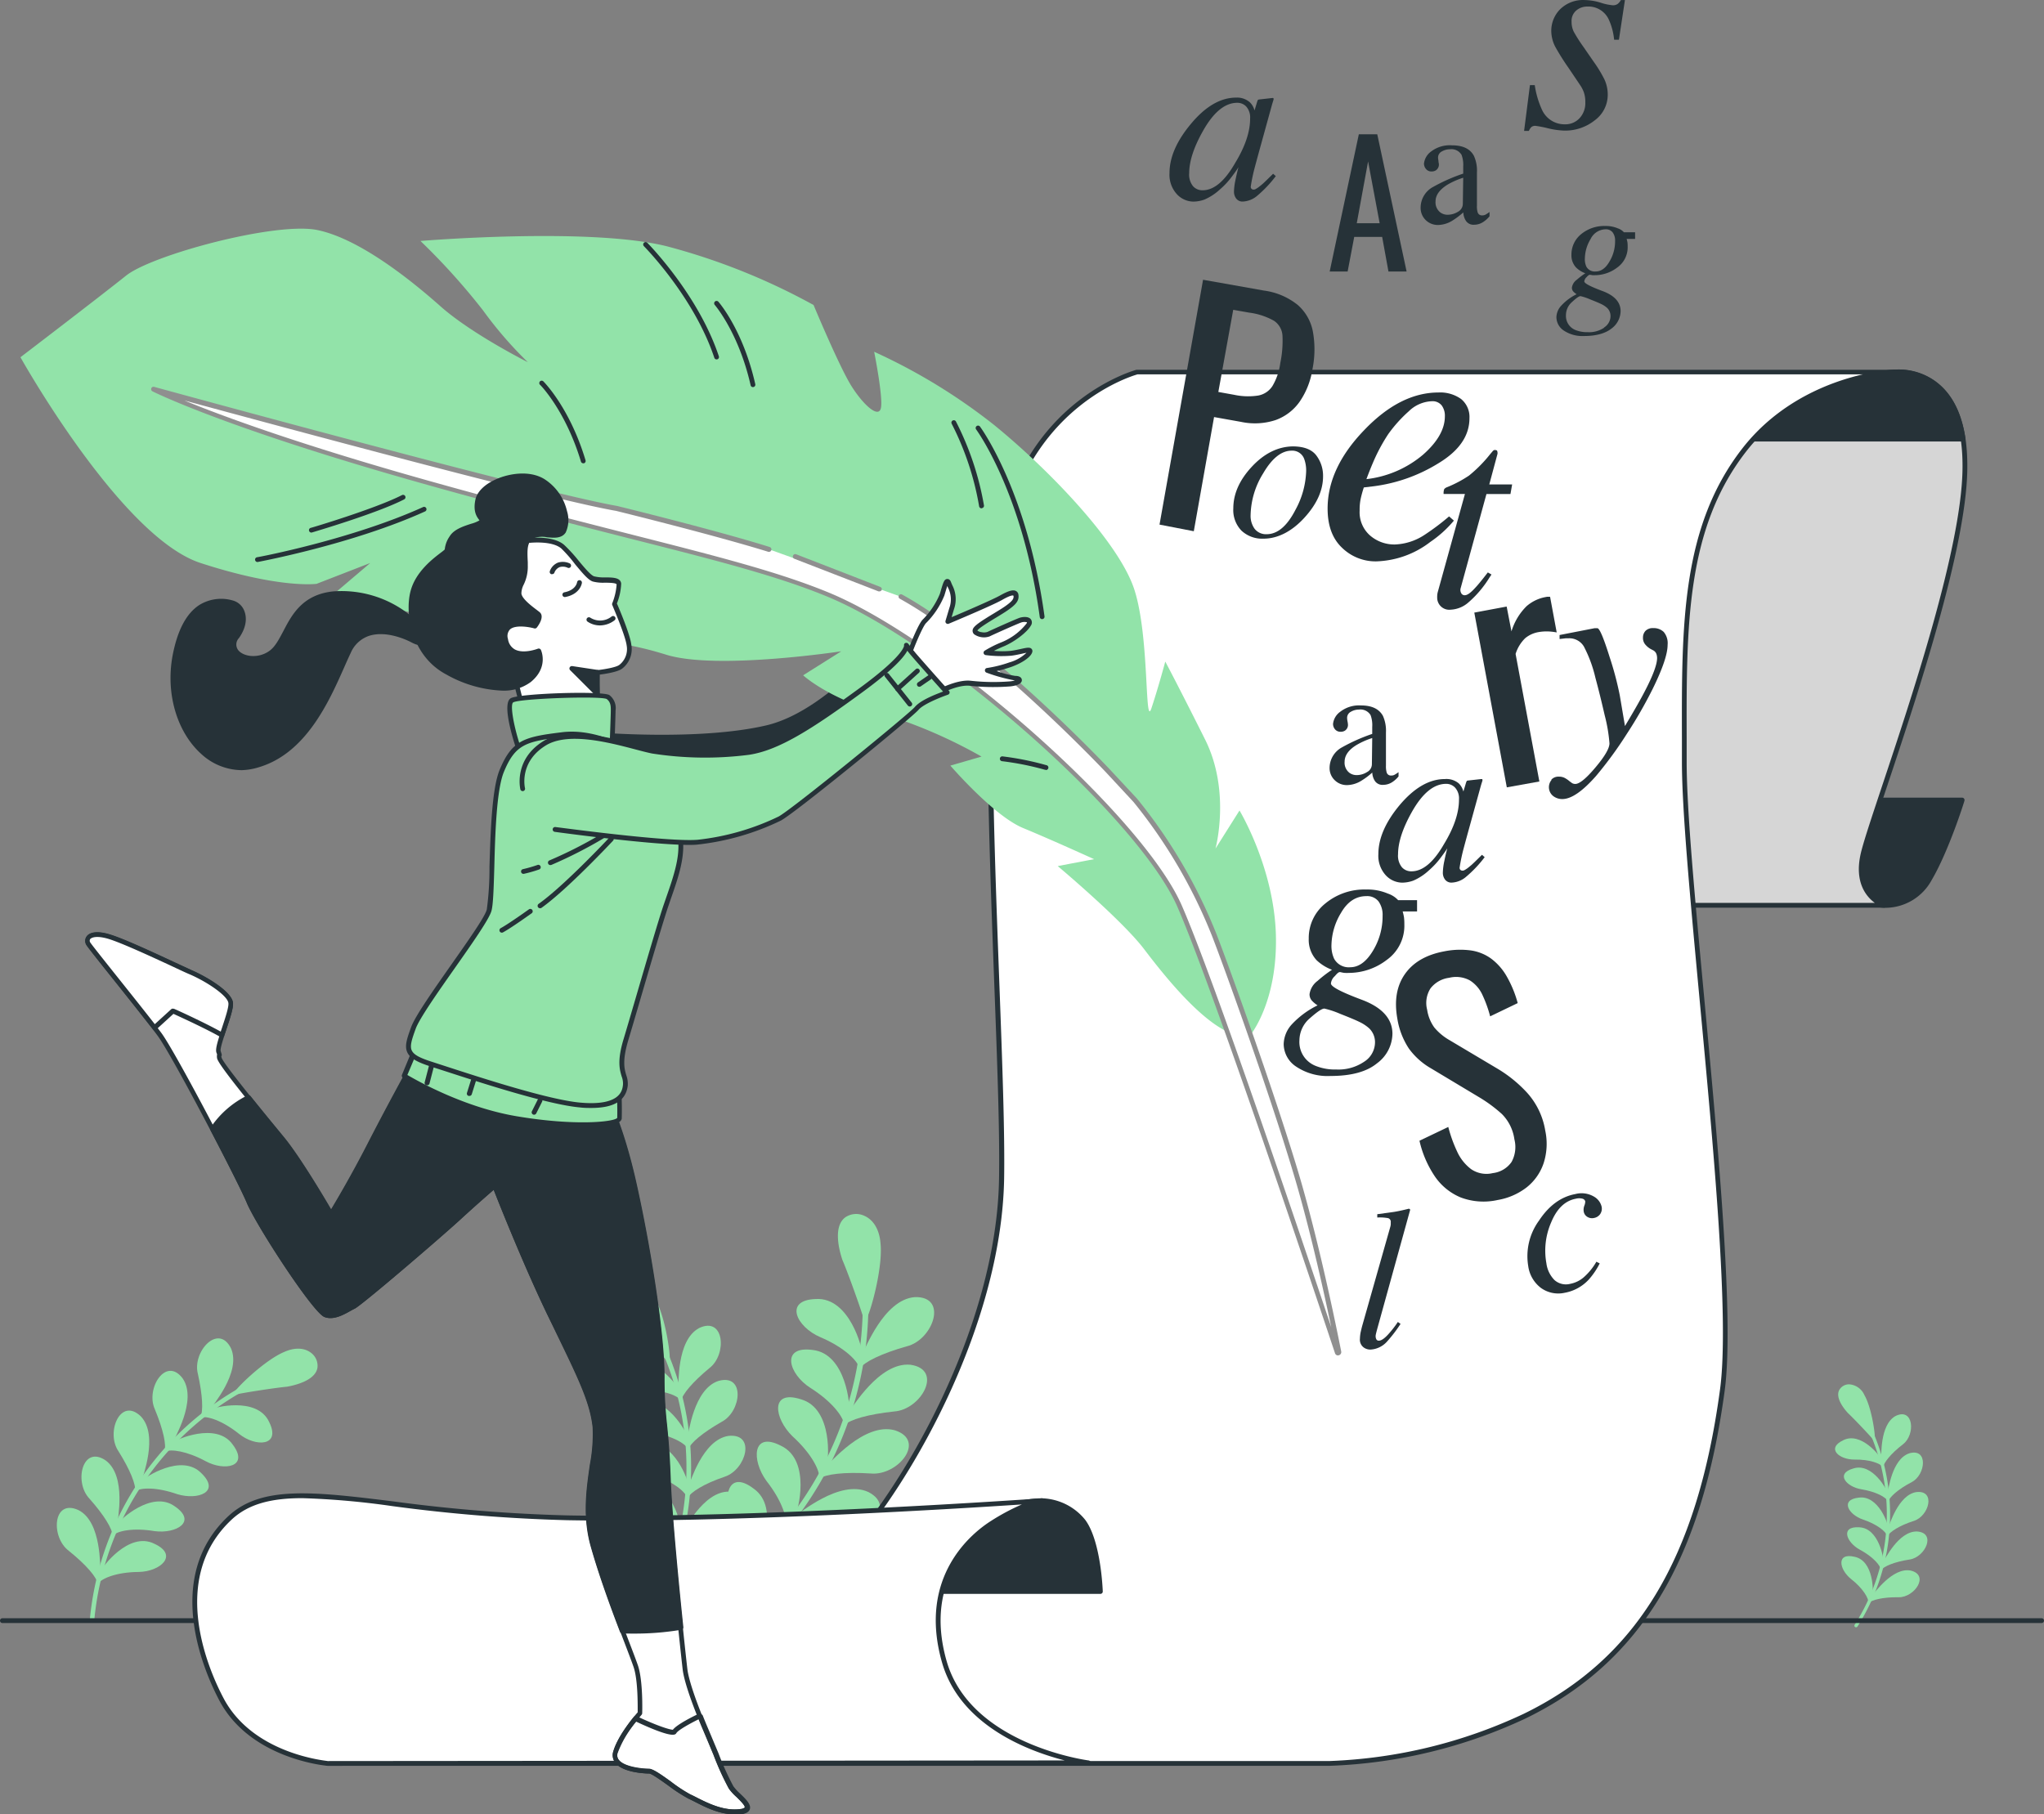 <?xml version="1.0" encoding="UTF-8" standalone="no"?>
<svg
   viewBox="0 0 425.7 377.933"
   version="1.1"
   id="svg275"
   sodipodi:docname="writing.svg"
   width="425.7"
   height="377.933"
   inkscape:version="1.2.2 (b0a8486541, 2022-12-01)"
   xmlns:inkscape="http://www.inkscape.org/namespaces/inkscape"
   xmlns:sodipodi="http://sodipodi.sourceforge.net/DTD/sodipodi-0.dtd"
   xmlns="http://www.w3.org/2000/svg"
   xmlns:svg="http://www.w3.org/2000/svg">
  <rect x="0" y="0" width="425.7" height="377.933" fill="#808080" stroke="none"/>
  <defs
     id="defs279" />
  <sodipodi:namedview
     id="namedview277"
     pagecolor="#ffffff"
     bordercolor="#000000"
     borderopacity="0.25"
     inkscape:showpageshadow="2"
     inkscape:pageopacity="0.0"
     inkscape:pagecheckerboard="0"
     inkscape:deskcolor="#d1d1d1"
     showgrid="false"
     inkscape:zoom="0.73963369"
     inkscape:cx="245.39174"
     inkscape:cy="171.03061"
     inkscape:window-width="1366"
     inkscape:window-height="712"
     inkscape:window-x="0"
     inkscape:window-y="0"
     inkscape:window-maximized="1"
     inkscape:current-layer="svg275" />
  <g
     id="freepik--Plants--inject-9"
     transform="translate(-42.07,-86.727)">
    <path
       d="m 428.47,425.65 a 0.35,0.35 0 0 0 0.45,-0.12 43.43,43.43 0 0 0 2.44,-42.29 0.34,0.34 0 0 0 -0.46,-0.15 0.33,0.33 0 0 0 -0.15,0.45 42.74,42.74 0 0 1 -2.41,41.62 0.35,0.35 0 0 0 0.1,0.48 z"
       style="fill:#92e3a9"
       id="path2" />
    <path
       d="m 428.3,411 c 4.1,0.81 3.91,7.56 3.74,7.6 -0.26,0.67 -0.53,1.34 -0.81,2 0,-1 -1.14,-3 -3.62,-4.95 -2.48,-1.95 -3.19,-5.57 0.69,-4.65 z"
       style="fill:#92e3a9"
       id="path4" />
    <path
       d="m 440,413.87 c 4,0.94 0.8,5.61 -2.5,5.56 -3.3,-0.05 -5.54,0.55 -6.25,1.19 0.33,-0.64 0.65,-1.29 1,-1.95 0.1,0.11 3.96,-5.55 7.75,-4.8 z"
       style="fill:#92e3a9"
       id="path6" />
    <path
       d="m 429.26,404.86 c 4.18,0.12 5.14,6.74 5,6.79 -0.13,0.7 -0.28,1.39 -0.45,2.09 -0.11,-0.95 -1.64,-2.74 -4.41,-4.23 -2.77,-1.49 -4.12,-4.9 -0.14,-4.65 z"
       style="fill:#92e3a9"
       id="path8" />
    <path
       d="m 441.31,405.73 c 4.1,0.26 1.74,5.35 -1.52,5.84 -3.26,0.49 -5.35,1.44 -5.94,2.18 0.22,-0.68 0.41,-1.36 0.59,-2.05 0.13,0.1 2.98,-6.06 6.87,-5.97 z"
       style="fill:#92e3a9"
       id="path10" />
    <path
       d="m 429.19,398.68 c 4.14,-0.58 6.19,5.76 6,5.84 0,0.71 0,1.41 -0.09,2.11 -0.27,-0.9 -2.08,-2.4 -5.06,-3.4 -2.98,-1 -4.82,-4.12 -0.85,-4.55 z"
       style="fill:#92e3a9"
       id="path12" />
    <path
       d="m 441.21,397.52 c 4.08,-0.43 2.61,5 -0.52,6 -3.13,1 -5,2.3 -5.49,3.12 0.1,-0.7 0.18,-1.4 0.24,-2.11 0.14,0.08 1.92,-6.44 5.77,-7.01 z"
       style="fill:#92e3a9"
       id="path14" />
    <path
       d="m 428.08,392.6 c 4,-1.26 7.07,4.66 6.94,4.75 0.1,0.7 0.19,1.4 0.26,2.1 -0.42,-0.85 -2.45,-2 -5.56,-2.51 -3.11,-0.51 -5.48,-3.26 -1.64,-4.34 z"
       style="fill:#92e3a9"
       id="path16" />
    <path
       d="m 439.74,389.44 c 3.95,-1.11 3.4,4.48 0.49,6 -2.91,1.52 -4.58,3.11 -4.89,4 0,-0.7 -0.06,-1.41 -0.12,-2.11 0.16,0.06 0.78,-6.68 4.52,-7.89 z"
       style="fill:#92e3a9"
       id="path18" />
    <path
       d="m 425.94,386.73 c 3.72,-1.91 7.78,3.46 7.66,3.57 0.22,0.67 0.43,1.35 0.61,2 -0.55,-0.76 -2.75,-1.59 -5.9,-1.55 -3.15,0.04 -5.97,-2.3 -2.37,-4.02 z"
       style="fill:#92e3a9"
       id="path20" />
    <path
       d="m 436.9,381.65 c 3.72,-1.76 4.13,3.89 1.52,5.9 -2.61,2.01 -4,3.84 -4.15,4.77 -0.14,-0.7 -0.3,-1.39 -0.47,-2.08 0.2,0.04 -0.33,-6.76 3.1,-8.59 z"
       style="fill:#92e3a9"
       id="path22" />
    <path
       d="m 432.39,386.37 c 0.1,0 -0.46,-6.05 -2.14,-8.95 -1.68,-2.9 -4.1,-2.41 -4.8,-1.15 -0.7,1.26 0.45,3.22 1.76,4.64 1.31,1.42 5.24,5.37 5.18,5.46 z"
       style="fill:#92e3a9"
       id="path24" />
    <path
       d="m 432.28,386.57 v 0 a 0.22,0.22 0 0 0 0.25,-0.07 v 0 a 0.17,0.17 0 0 0 0,-0.17 c 0.09,-1.13 -0.72,-6.52 -2.16,-9 a 3.74,3.74 0 0 0 -3.13,-2.25 2.33,2.33 0 0 0 -2.07,1.11 c -1,1.69 1.12,4.18 1.79,4.9 1.36,1.27 4.86,5 5.13,5.38 a 0.24,0.24 0 0 0 0.19,0.1 z m -3.8,-10.76 a 4.05,4.05 0 0 1 1.57,1.72 c 1.32,2.28 1.93,6.53 2.08,8.15 -0.31,-0.36 -0.82,-0.9 -1.62,-1.75 -1,-1.08 -2.4,-2.5 -3.15,-3.19 -1.25,-1.36 -2.36,-3.23 -1.71,-4.36 a 1.88,1.88 0 0 1 1.66,-0.88 2.43,2.43 0 0 1 1.17,0.31 z"
       style="fill:#92e3a9"
       id="path26" />
    <path
       d="m 175.74,425.63 a 0.49,0.49 0 0 0 0.64,-0.16 61.47,61.47 0 0 0 3.46,-59.87 0.49,0.49 0 1 0 -0.87,0.43 60.48,60.48 0 0 1 -3.41,58.91 0.48,0.48 0 0 0 0.15,0.67 z"
       style="fill:#92e3a9"
       id="path28" />
    <path
       d="m 175.51,404.88 c 5.81,1.15 5.53,10.7 5.29,10.76 -0.36,0.95 -0.74,1.9 -1.15,2.84 0.08,-1.37 -1.61,-4.26 -5.12,-7 -3.51,-2.74 -4.53,-7.89 0.98,-6.6 z"
       style="fill:#92e3a9"
       id="path30" />
    <path
       d="m 192.12,409 c 5.65,1.33 1.13,7.94 -3.55,7.87 -4.59,0.1 -7.83,0.78 -8.85,1.68 0.48,-0.91 0.92,-1.83 1.35,-2.76 0.16,0.12 5.64,-7.89 11.05,-6.79 z"
       style="fill:#92e3a9"
       id="path32" />
    <path
       d="m 176.87,396.2 c 5.92,0.17 7.27,9.54 7,9.62 -0.19,1 -0.4,2 -0.64,2.95 -0.16,-1.34 -2.32,-3.88 -6.25,-6 -3.93,-2.12 -5.75,-6.92 -0.11,-6.57 z"
       style="fill:#92e3a9"
       id="path34" />
    <path
       d="m 193.93,397.43 c 5.8,0.37 2.46,7.57 -2.16,8.28 -4.62,0.71 -7.57,2 -8.41,3.08 0.31,-1 0.59,-1.93 0.84,-2.9 0.19,0.11 4.22,-8.59 9.73,-8.46 z"
       style="fill:#92e3a9"
       id="path36" />
    <path
       d="m 176.76,387.46 c 5.86,-0.82 8.76,8.15 8.56,8.26 0,1 -0.06,2 -0.13,3 -0.38,-1.28 -2.94,-3.4 -7.17,-4.81 -4.23,-1.41 -6.87,-5.85 -1.26,-6.45 z"
       style="fill:#92e3a9"
       id="path38" />
    <path
       d="m 193.79,385.82 c 5.77,-0.61 3.68,7 -0.75,8.49 -4.43,1.49 -7.12,3.25 -7.76,4.41 0.13,-1 0.25,-2 0.33,-3 0.2,0.13 2.72,-9.1 8.18,-9.9 z"
       style="fill:#92e3a9"
       id="path40" />
    <path
       d="m 175.19,378.84 c 5.64,-1.78 10,6.6 9.83,6.73 0.14,1 0.27,2 0.37,3 -0.6,-1.2 -3.47,-2.86 -7.88,-3.54 -4.41,-0.68 -7.75,-4.66 -2.32,-6.19 z"
       style="fill:#92e3a9"
       id="path42" />
    <path
       d="m 191.7,374.37 c 5.6,-1.57 4.82,6.34 0.69,8.51 -4,2.28 -6.48,4.4 -6.92,5.65 0,-1 -0.08,-2 -0.16,-3 0.21,0.09 1.15,-9.45 6.39,-11.16 z"
       style="fill:#92e3a9"
       id="path44" />
    <path
       d="m 172.17,370.54 c 5.27,-2.71 11,4.89 10.84,5 q 0.47,1.43 0.87,2.88 c -0.79,-1.09 -3.9,-2.25 -8.36,-2.2 -4.46,0.05 -8.44,-3.22 -3.35,-5.68 z"
       style="fill:#92e3a9"
       id="path46" />
    <path
       d="m 187.69,363.35 c 5.25,-2.49 5.84,5.51 2.14,8.34 -3.53,2.92 -5.64,5.45 -5.87,6.76 -0.2,-1 -0.42,-2 -0.67,-2.94 0.24,0.05 -0.47,-9.58 4.4,-12.16 z"
       style="fill:#92e3a9"
       id="path48" />
    <path
       d="m 181.29,370 c 0.15,0.06 -0.65,-8.56 -3,-12.66 -2.21,-4.1 -5.81,-3.42 -6.8,-1.64 -0.99,1.78 0.64,4.57 2.49,6.57 1.96,1.86 7.4,7.63 7.31,7.73 z"
       style="fill:#92e3a9"
       id="path50" />
    <path
       d="m 181.14,370.31 v 0 a 0.32,0.32 0 0 0 0.36,-0.09 v 0 a 0.24,0.24 0 0 0 0.05,-0.25 c 0.13,-1.59 -1,-9.23 -3.06,-12.76 -1.09,-2 -2.7,-3.18 -4.43,-3.19 a 3.3,3.3 0 0 0 -2.93,1.57 c -1.38,2.39 1.59,5.92 2.53,6.94 1.93,1.79 6.88,7.05 7.27,7.62 a 0.34,0.34 0 0 0 0.21,0.16 z m -5.38,-15.23 a 5.68,5.68 0 0 1 2.22,2.43 c 1.87,3.24 2.74,9.25 3,11.55 -0.45,-0.51 -1.17,-1.28 -2.31,-2.48 -1.45,-1.54 -3.39,-3.54 -4.45,-4.52 -1.77,-1.92 -3.35,-4.57 -2.43,-6.18 a 2.69,2.69 0 0 1 2.36,-1.24 3.63,3.63 0 0 1 1.61,0.44 z"
       style="fill:#92e3a9"
       id="path52" />
    <path
       d="m 61.17,424.73 a 0.48,0.48 0 0 1 -0.4,-0.53 62.14,62.14 0 0 1 34.23,-50 0.48,0.48 0 0 1 0.65,0.22 0.5,0.5 0 0 1 -0.22,0.66 61.15,61.15 0 0 0 -33.73,49.21 0.48,0.48 0 0 1 -0.53,0.44 z"
       style="fill:#92e3a9"
       id="path54" />
    <path
       d="m 74.2,408.28 c -5.35,-2.68 -11,5.14 -10.88,5.33 -0.31,1 -0.59,2 -0.84,3 0.78,-1.14 3.92,-2.41 8.43,-2.45 4.51,-0.04 8.49,-3.51 3.29,-5.88 z"
       style="fill:#92e3a9"
       id="path56" />
    <path
       d="m 58.4,401.27 c -5.35,-2.44 -5.81,5.64 -2,8.49 3.61,2.91 5.79,5.46 6,6.81 0.18,-1 0.39,-2 0.63,-3 -0.23,-0.02 0.34,-9.81 -4.63,-12.3 z"
       style="fill:#92e3a9"
       id="path58" />
    <path
       d="m 78.48,400.5 c -4.83,-3.53 -11.71,3.12 -11.59,3.33 -0.46,0.9 -0.89,1.82 -1.31,2.75 1,-1 4.25,-1.66 8.7,-0.92 4.43,0.59 8.92,-1.95 4.2,-5.16 z"
       style="fill:#92e3a9"
       id="path60" />
    <path
       d="m 64.08,390.93 c -4.86,-3.3 -6.65,4.53 -3.39,7.95 3.07,3.46 4.79,6.31 4.81,7.67 0.35,-1 0.73,-1.91 1.13,-2.85 -0.23,0 1.94,-9.46 -2.55,-12.77 z"
       style="fill:#92e3a9"
       id="path62" />
    <path
       d="m 84,393.58 c -4.18,-4.28 -12,1.1 -12,1.31 -0.6,0.81 -1.18,1.63 -1.74,2.47 1.09,-0.79 4.45,-0.9 8.7,0.59 4.29,1.32 9.13,-0.42 5.04,-4.37 z"
       style="fill:#92e3a9"
       id="path64" />
    <path
       d="m 71.38,381.73 c -4.24,-4.06 -7.3,3.34 -4.66,7.25 2.46,3.92 3.68,7 3.48,8.33 0.51,-0.87 1,-1.74 1.58,-2.59 -0.23,-0.04 3.47,-8.97 -0.4,-12.99 z"
       style="fill:#92e3a9"
       id="path66" />
    <path
       d="m 90.56,387.66 c -3.4,-4.92 -12.08,-0.92 -12,-0.7 -0.72,0.7 -1.43,1.41 -2.12,2.14 1.21,-0.59 4.54,-0.13 8.48,2 3.94,2.13 9.08,1.15 5.64,-3.44 z"
       style="fill:#92e3a9"
       id="path68" />
    <path
       d="m 80.13,373.87 c -3.5,-4.72 -7.77,2.09 -5.82,6.38 1.77,4.27 2.46,7.52 2,8.8 0.64,-0.78 1.3,-1.55 2,-2.29 -0.2,-0.07 4.95,-8.28 1.82,-12.89 z"
       style="fill:#92e3a9"
       id="path70" />
    <path
       d="m 98.11,382.89 c -2.53,-5.42 -11.82,-2.89 -11.79,-2.67 -0.84,0.57 -1.66,1.16 -2.47,1.77 1.3,-0.39 4.51,0.61 8,3.41 3.49,2.8 8.83,2.6 6.26,-2.51 z"
       style="fill:#92e3a9"
       id="path72" />
    <path
       d="m 90.16,367.54 c -2.66,-5.24 -8.08,0.79 -6.88,5.35 1,4.51 1.15,7.84 0.52,9 0.76,-0.66 1.55,-1.31 2.35,-1.94 -0.22,-0.07 6.3,-7.33 4.01,-12.41 z"
       style="fill:#92e3a9"
       id="path74" />
    <path
       d="m 91.14,376.83 c -0.15,0 5.82,-6.44 10.26,-8.25 4.44,-1.81 6.75,0.86 6.44,2.9 -0.31,2.04 -3.33,3.25 -6,3.71 -2.77,0.24 -10.69,1.5 -10.7,1.64 z"
       style="fill:#92e3a9"
       id="path76" />
    <path
       d="m 91.09,377.15 v 0 a 0.34,0.34 0 0 1 -0.24,-0.3 0.24,0.24 0 0 1 0.11,-0.23 c 0.89,-1.35 6.53,-6.74 10.34,-8.3 2.12,-0.95 4.14,-0.88 5.53,0.18 a 3.37,3.37 0 0 1 1.36,3.07 c -0.38,2.77 -4.93,3.75 -6.32,4 -2.65,0.24 -9.86,1.39 -10.52,1.6 a 0.31,0.31 0 0 1 -0.26,-0.02 z m 13.73,-8.84 a 5.76,5.76 0 0 0 -3.29,0.57 c -3.5,1.43 -7.91,5.7 -9.5,7.4 0.67,-0.13 1.72,-0.3 3.37,-0.55 2.12,-0.33 4.9,-0.73 6.36,-0.86 2.6,-0.45 5.5,-1.58 5.76,-3.44 a 2.7,2.7 0 0 0 -1.12,-2.43 3.54,3.54 0 0 0 -1.58,-0.69 z"
       style="fill:#92e3a9"
       id="path78" />
    <path
       d="m 189.18,419.78 a 0.59,0.59 0 0 0 0.79,0.13 74.1,74.1 0 0 0 32.91,-64.33 0.59,0.59 0 0 0 -1.17,0.05 72.9,72.9 0 0 1 -32.39,63.3 0.58,0.58 0 0 0 -0.16,0.81 z"
       style="fill:#92e3a9"
       id="path80" />
    <path
       d="m 199,396.78 c 5.85,4.09 0.9,14.49 0.61,14.43 -0.86,0.88 -1.74,1.74 -2.65,2.57 0.75,-1.46 0.3,-5.47 -2.23,-10.22 -2.33,-4.79 -1.15,-10.88 4.27,-6.78 z"
       style="fill:#92e3a9"
       id="path82" />
    <path
       d="m 215.34,409.35 c 5.59,4.21 -2.61,9.3 -7.74,7 -5.1,-2.13 -9,-2.95 -10.56,-2.45 1,-0.77 1.9,-1.57 2.82,-2.39 0.14,0.21 10.04,-5.95 15.48,-2.16 z"
       style="fill:#92e3a9"
       id="path84" />
    <path
       d="m 204.73,387.88 c 6.44,3.05 3.38,14 3.1,14 -0.69,1 -1.4,2 -2.14,2.94 0.48,-1.55 -0.67,-5.4 -4,-9.63 -3.11,-4.28 -3,-10.44 3.04,-7.31 z"
       style="fill:#92e3a9"
       id="path86" />
    <path
       d="m 222.94,397.52 c 6.22,3.22 -1,9.54 -6.4,8.08 -5.37,-1.25 -9.34,-1.43 -10.77,-0.69 q 1.22,-1.37 2.34,-2.79 c 0.14,0.24 8.82,-7.42 14.83,-4.6 z"
       style="fill:#92e3a9"
       id="path88" />
    <path
       d="m 208.86,378.19 c 6.86,1.94 5.7,13.24 5.42,13.27 -0.5,1.09 -1,2.16 -1.6,3.23 0.21,-1.6 -1.59,-5.18 -5.56,-8.79 -3.81,-3.71 -4.74,-9.78 1.74,-7.71 z"
       style="fill:#92e3a9"
       id="path90" />
    <path
       d="m 228.43,384.65 c 6.66,2.13 0.64,9.54 -5,9 -5.5,-0.35 -9.43,0.13 -10.71,1.09 0.64,-1 1.24,-2.07 1.83,-3.12 0.21,0.22 7.45,-8.74 13.88,-6.97 z"
       style="fill:#92e3a9"
       id="path92" />
    <path
       d="m 211.32,367.92 c 7.09,0.78 7.82,12.14 7.56,12.2 -0.32,1.15 -0.66,2.3 -1,3.45 -0.07,-1.61 -2.43,-4.84 -7,-7.73 -4.57,-2.89 -6.3,-8.84 0.44,-7.92 z"
       style="fill:#92e3a9"
       id="path94" />
    <path
       d="m 231.69,371 c 6.93,1 2.23,9.34 -3.37,9.73 -5.48,0.58 -9.28,1.7 -10.38,2.86 0.45,-1.11 0.88,-2.24 1.27,-3.38 0.2,0.21 5.87,-9.85 12.48,-9.21 z"
       style="fill:#92e3a9"
       id="path96" />
    <path
       d="m 212,357.31 c 7.12,-0.43 9.75,10.73 9.5,10.83 -0.12,1.2 -0.27,2.4 -0.45,3.59 -0.33,-1.57 -3.2,-4.38 -8.14,-6.48 -4.94,-2.1 -7.69,-7.74 -0.91,-7.94 z"
       style="fill:#92e3a9"
       id="path98" />
    <path
       d="m 232.62,356.91 c 7,-0.19 3.77,8.92 -1.69,10.25 -5.31,1.5 -8.87,3.26 -9.75,4.59 0.25,-1.18 0.49,-2.37 0.69,-3.56 0.23,0.17 4.13,-10.8 10.75,-11.28 z"
       style="fill:#92e3a9"
       id="path100" />
    <path
       d="m 222.33,361.16 c 0.14,0.14 3.44,-9.75 2.82,-15.43 -0.44,-5.59 -4.75,-6.59 -6.7,-5.1 -1.95,1.49 -1.51,5.34 -0.45,8.45 1.29,2.98 4.48,11.99 4.33,12.08 z"
       style="fill:#92e3a9"
       id="path102" />
    <path
       d="m 222,361.4 a 0.38,0.38 0 0 0 0.45,0.07 v 0 a 0.27,0.27 0 0 0 0.17,-0.25 c 0.92,-1.69 3.36,-10.68 2.83,-15.55 -0.22,-2.76 -1.43,-4.83 -3.34,-5.68 a 4,4 0 0 0 -4,0.31 c -2.69,2 -1.13,7.3 -0.59,8.88 1.26,2.92 4.16,11.12 4.31,11.93 a 0.41,0.41 0 0 0 0.17,0.29 z m 1.47,-19.4 a 6.9,6.9 0 0 1 1.27,3.76 c 0.49,4.48 -1.47,11.53 -2.35,14.16 -0.25,-0.77 -0.67,-2 -1.34,-3.84 -0.86,-2.41 -2,-5.56 -2.72,-7.16 -1,-3 -1.47,-6.66 0.33,-8 a 3.22,3.22 0 0 1 3.21,-0.22 4.24,4.24 0 0 1 1.62,1.3 z"
       style="fill:#92e3a9"
       id="path104" />
  </g>
  <g
     id="freepik--Floor--inject-9"
     transform="translate(-42.07,-86.727)">
    <path
       d="M 467.27,424.8 H 42.57 a 0.5,0.5 0 1 1 0,-1 h 424.7 a 0.5,0.5 0 0 1 0,1 z"
       style="fill:#263238"
       id="path107" />
  </g>
  <g
     id="freepik--Paper--inject-9"
     transform="translate(-42.07,-86.727)">
    <path
       d="m 434.48,275.3 a 10.48,10.48 0 0 0 9.46,-5.53 c 3.57,-6.06 6.78,-16.41 6.78,-16.41 h -22.13 c 0,0 -5.71,11.42 -3.92,16.41 1.79,4.99 9.81,5.53 9.81,5.53 z"
       style="fill:#263238"
       id="path110" />
    <path
       d="m 434.89,275.82 c -0.24,0 -0.4,0 -0.45,0 -0.41,0 -8.38,-0.64 -10.24,-5.86 -1.86,-5.22 3.71,-16.33 3.95,-16.81 a 0.48,0.48 0 0 1 0.44,-0.27 h 22.13 a 0.48,0.48 0 0 1 0.4,0.2 0.5,0.5 0 0 1 0.08,0.44 c 0,0.11 -3.27,10.48 -6.83,16.53 a 11,11 0 0 1 -9.48,5.77 z m -6,-22 c -0.85,1.76 -5.31,11.43 -3.77,15.74 1.65,4.63 9.3,5.2 9.37,5.2 v 0 a 9.92,9.92 0 0 0 9,-5.28 c 3,-5.08 5.76,-13.31 6.53,-15.66 z"
       style="fill:#263238"
       id="path112" />
    <path
       d="m 436.46,164.24 c 0,0 15.32,-2.14 14.83,20.6 -0.49,22.74 -19.51,71.86 -21.29,80.08 -1.79,8.42 4.45,10.38 4.45,10.38 h -51.38 c 0,0 -3.46,-60.31 4.45,-80.08 7.91,-19.77 27.68,-29.34 48.94,-30.98 z"
       style="fill:#d6d6d6"
       id="path114" />
    <path
       d="m 434.48,275.8 h -51.41 a 0.5,0.5 0 0 1 -0.5,-0.47 c 0,-0.6 -3.38,-60.65 4.48,-80.3 7.21,-18 25.2,-29.42 49.36,-31.29 a 12.91,12.91 0 0 1 9.69,3.16 c 4,3.52 5.87,9.56 5.69,17.95 -0.36,16.63 -10.62,47.41 -16.75,65.8 -2.26,6.8 -4.05,12.17 -4.52,14.37 -1.67,7.86 3.87,9.73 4.11,9.8 a 0.5,0.5 0 0 1 0.34,0.56 0.49,0.49 0 0 1 -0.49,0.42 z m -50.94,-1 h 49 c -1.82,-1.33 -4.22,-4.25 -3,-10 0.48,-2.27 2.19,-7.39 4.55,-14.48 6.11,-18.34 16.34,-49 16.7,-65.51 0.17,-8.08 -1.62,-13.85 -5.34,-17.17 a 12.14,12.14 0 0 0 -8.92,-2.93 v 0 c -23.77,1.84 -41.46,13 -48.52,30.67 -7.44,18.55 -4.77,73.73 -4.47,79.42 z m 52.92,-110.56 z"
       style="fill:#263238"
       id="path116" />
    <path
       d="m 436.46,164.24 c -13.86,1.07 -27.09,5.51 -36.81,13.95 h 51.26 c -2.34,-15.63 -14.45,-13.95 -14.45,-13.95 z"
       style="fill:#263238"
       id="path118" />
    <path
       d="m 450.91,178.69 h -51.26 a 0.5,0.5 0 0 1 -0.47,-0.32 0.51,0.51 0 0 1 0.14,-0.56 c 9.27,-8 22.09,-12.91 37.09,-14.07 0.57,-0.07 12.66,-1.26 15,14.38 a 0.49,0.49 0 0 1 -0.12,0.4 0.48,0.48 0 0 1 -0.38,0.17 z m -49.89,-1 h 49.3 c -2.43,-14.36 -13.32,-13 -13.79,-13 v 0 c -14.26,1.14 -26.53,5.62 -35.53,13 z m 35.44,-13.45 z"
       style="fill:#263238"
       id="path120" />
    <path
       d="M 436.46,164.24 H 278.92 c 0,0 -21.3,5.45 -27.74,31.7 -6.44,26.25 0,106 -0.5,136.24 -0.5,30.24 -19.32,64.4 -34.18,79.76 -14.86,15.36 -53,30.71 -64.4,34.67 -11.4,3.96 -41.8,7.39 -41.8,7.39 h 208.75 a 103.39,103.39 0 0 0 40.62,-9.9 c 20.31,-9.91 35.76,-28.2 41.12,-67.87 3.28,-24.24 -7.93,-105.52 -7.93,-130.79 0,-25.27 -1,-47.56 12.39,-64.9 12.04,-15.54 31.21,-16.3 31.21,-16.3 z"
       style="fill:#ffffff"
       id="path122" />
    <path
       d="M 319.05,454.54 H 110.3 a 0.49,0.49 0 0 1 -0.5,-0.47 0.49,0.49 0 0 1 0.44,-0.52 c 0.3,0 30.48,-3.51 41.69,-7.41 12,-4.18 49.66,-19.51 64.21,-34.55 13.83,-14.29 33.53,-48.38 34,-79.42 0.16,-9.62 -0.37,-24 -1,-40.61 -1.29,-34.65 -2.9,-77.78 1.5,-95.74 6.44,-26.24 27.89,-32 28.11,-32.07 h 157.71 a 0.5,0.5 0 0 1 0.5,0.49 0.51,0.51 0 0 1 -0.48,0.51 c -0.19,0 -19.08,0.94 -30.84,16.15 -12.4,16.05 -12.35,36.25 -12.29,59.63 0,1.64 0,3.29 0,5 0,10 1.78,29 3.66,49.13 2.93,31.4 6.25,67 4.26,81.72 -4.81,35.59 -17.57,56.64 -41.39,68.26 a 104.79,104.79 0 0 1 -40.83,9.9 z m -200.78,-1 h 200.78 a 103.61,103.61 0 0 0 40.4,-9.85 c 23.49,-11.46 36.08,-32.27 40.84,-67.49 2,-14.61 -1.34,-50.15 -4.27,-81.5 -1.88,-20.17 -3.66,-39.22 -3.66,-49.22 0,-1.66 0,-3.32 0,-5 -0.06,-23.56 -0.11,-43.92 12.5,-60.24 7.73,-10 18.47,-14 25.22,-15.54 H 279 c -1.23,0.34 -21.2,6.34 -27.33,31.32 -4.37,17.82 -2.76,60.87 -1.47,95.46 0.62,16.65 1.15,31 1,40.66 -0.51,31.32 -20.38,65.7 -34.32,80.1 -14.69,15.18 -52.51,30.6 -64.6,34.81 -7.71,2.71 -24.16,5.18 -34.01,6.49 z"
       style="fill:#263238"
       id="path124" />
    <path
       d="m 259.08,399.32 a 11.58,11.58 0 0 1 8.57,4.28 c 3.21,4.28 3.57,14.63 3.57,14.63 h -45.68 c 0,0 19.27,-18.91 33.54,-18.91 z"
       style="fill:#263238"
       id="path126" />
    <path
       d="m 271.21,418.73 h -45.67 a 0.5,0.5 0 0 1 -0.47,-0.31 0.51,0.51 0 0 1 0.12,-0.55 c 0.79,-0.78 19.58,-19.05 33.89,-19.05 a 12,12 0 0 1 9,4.48 c 3.26,4.36 3.65,14.48 3.66,14.91 a 0.47,0.47 0 0 1 -0.14,0.37 0.51,0.51 0 0 1 -0.39,0.15 z m -44.42,-1 h 43.9 c -0.12,-2.13 -0.77,-10.26 -3.44,-13.83 a 11.09,11.09 0 0 0 -8.17,-4.08 c -12.17,0 -28.32,14.23 -32.29,17.91 z"
       style="fill:#263238"
       id="path128" />
    <path
       d="m 268.72,453.92 c 0,0 -24.84,-3.08 -30,-21.06 -4.28,-15 3.21,-24.62 10,-28.9 6.79,-4.28 10.35,-4.64 10.35,-4.64 0,0 -59.95,4.28 -98.85,3.56 -38.9,-0.72 -59.54,-10 -70.25,0 -10.71,10 -8.21,25.7 -1.78,37.83 6.43,12.13 22.11,13.29 22.11,13.29 z"
       style="fill:#ffffff"
       id="path130" />
    <path
       d="m 110.3,454.54 c -0.2,0 -16.07,-1.36 -22.54,-13.59 -3.05,-5.76 -11.92,-25.55 1.88,-38.43 6.87,-6.41 17.75,-5.09 34.22,-3.07 a 335.43,335.43 0 0 0 36.38,2.93 c 38.43,0.72 98.21,-3.52 98.81,-3.56 a 0.49,0.49 0 0 1 0.53,0.45 0.51,0.51 0 0 1 -0.45,0.54 c 0,0 -3.56,0.42 -10.13,4.57 -3.55,2.24 -14.76,10.92 -9.78,28.34 4.98,17.42 29.31,20.67 29.56,20.7 a 0.501,0.501 0 0 1 -0.06,1 z m -5.25,-55.75 c -6.31,0 -11.15,1.12 -14.73,4.46 -13.28,12.4 -4.65,31.63 -1.68,37.23 6.22,11.74 21.54,13 21.69,13.07 l 153.49,-0.13 c -7.59,-1.94 -21.81,-7.28 -25.56,-20.42 -5.17,-18.1 6.5,-27.13 10.21,-29.47 a 45.07,45.07 0 0 1 6.42,-3.43 c -14.36,0.95 -62.14,3.89 -94.67,3.28 a 336.79,336.79 0 0 1 -36.48,-2.94 166.46,166.46 0 0 0 -18.69,-1.65 z"
       style="fill:#263238"
       id="path132" />
  </g>
  <g
     id="freepik--Letters--inject-9"
     transform="translate(-42.07,-86.727)">
    <path
       d="m 319,143.28 6.07,-28.58 h 3.84 l 6.11,28.58 h -3.78 l -1.31,-7.2 h -5.82 l -1.37,7.2 z m 5.64,-10.05 h 4.77 L 327,120.35 Z"
       style="fill:#263238"
       id="path135" />
    <path
       d="m 283.56,196 9.07,-51 12.67,2.25 a 14.19,14.19 0 0 1 7.05,3 9.76,9.76 0 0 1 3.15,5.54 20.8,20.8 0 0 1 -0.09,7.85 16.32,16.32 0 0 1 -2.66,6.75 10.44,10.44 0 0 1 -5,3.83 13.82,13.82 0 0 1 -7.22,0.38 l -5.61,-1 -4.22,23.78 z m 12.25,-27.63 3.28,0.59 a 13.83,13.83 0 0 0 5,0.16 4.47,4.47 0 0 0 3,-2 12.68,12.68 0 0 0 1.62,-4.75 22.76,22.76 0 0 0 0.46,-5.71 4,4 0 0 0 -1.76,-3.11 14.16,14.16 0 0 0 -5.16,-1.7 l -3.34,-0.59 z"
       style="fill:#263238"
       id="path137" />
    <path
       d="m 355.89,250.73 -6.77,-36.4 6.74,-1.26 1,5.17 A 12.42,12.42 0 0 1 360,213 a 8.3,8.3 0 0 1 3.82,-1.88 l 0.47,-0.09 c 0.14,0 0.35,0 0.61,0 l 1.38,7.43 a 11.84,11.84 0 0 0 -1.83,-0.21 9.92,9.92 0 0 0 -2,0.15 5.93,5.93 0 0 0 -2.73,1.26 7.83,7.83 0 0 0 -2,3.28 l 4.95,26.57 z"
       style="fill:#263238"
       id="path139" />
    <path
       d="m 354,336.68 a 13.46,13.46 0 0 1 -7.69,-0.52 12.14,12.14 0 0 1 -5.41,-4.4 22,22 0 0 1 -3.2,-7.42 l 6,-2.87 a 29,29 0 0 0 1.82,5.07 9.49,9.49 0 0 0 2.94,3.72 5.65,5.65 0 0 0 4.52,0.82 5.52,5.52 0 0 0 3.9,-2.32 6.48,6.48 0 0 0 0.59,-4.71 9.25,9.25 0 0 0 -2.61,-5.28 29.83,29.83 0 0 0 -4.76,-3.51 l -10,-6 a 14.75,14.75 0 0 1 -4.61,-4.13 15.8,15.8 0 0 1 -2.4,-6.23 q -1,-5.61 1.59,-9.29 2.59,-3.68 8.18,-4.72 a 16.83,16.83 0 0 1 5.47,-0.2 9.48,9.48 0 0 1 4.29,1.71 12,12 0 0 1 3.23,3.67 23.48,23.48 0 0 1 2.31,5.6 l -5.74,2.76 a 25.62,25.62 0 0 0 -1.62,-4.49 7,7 0 0 0 -2.61,-3 6,6 0 0 0 -4.31,-0.54 5.83,5.83 0 0 0 -3.88,2.2 5.64,5.64 0 0 0 -0.7,4.46 8.45,8.45 0 0 0 1.5,3.7 11.6,11.6 0 0 0 3.13,2.61 l 10,5.95 a 27.36,27.36 0 0 1 6.22,5.06 15.51,15.51 0 0 1 3.75,7.87 13.11,13.11 0 0 1 -0.36,6.82 10.82,10.82 0 0 1 -3.54,5 13.55,13.55 0 0 1 -6,2.61 z"
       style="fill:#263238"
       id="path141" />
    <path
       d="m 374.08,336 a 3.3,3.3 0 0 1 1.54,2 2,2 0 0 1 -0.3,1.64 2,2 0 0 1 -1.28,0.79 1.84,1.84 0 0 1 -1.39,-0.24 1.59,1.59 0 0 1 -0.74,-1.09 2.4,2.4 0 0 1 0.13,-1.24 2.57,2.57 0 0 0 0.19,-0.88 0.79,0.79 0 0 0 -0.55,-0.56 2.77,2.77 0 0 0 -1.42,0 q -3.36,0.63 -5.13,4.92 a 14.73,14.73 0 0 0 -1,8.5 6.08,6.08 0 0 0 1.69,3.52 3.58,3.58 0 0 0 3.26,0.79 6,6 0 0 0 3,-1.52 12.69,12.69 0 0 0 2.35,-2.89 l 0.11,-0.2 0.7,0.35 a 15.55,15.55 0 0 1 -2.3,3.39 9,9 0 0 1 -5,2.73 6.16,6.16 0 0 1 -4.94,-1.01 6.87,6.87 0 0 1 -2.65,-4.56 12.56,12.56 0 0 1 2.25,-9.47 q 3.09,-4.68 7.54,-5.52 a 5.11,5.11 0 0 1 3.94,0.55 z"
       style="fill:#263238"
       id="path143" />
    <path
       d="m 340.49,125.69 a 37.16,37.16 0 0 1 6.32,-2.8 v -1.47 a 6,6 0 0 0 -0.35,-2.45 2.46,2.46 0 0 0 -2.42,-1.15 3.36,3.36 0 0 0 -1.68,0.45 1.43,1.43 0 0 0 -0.79,1.27 4.51,4.51 0 0 0 0.09,0.7 c 0,0.33 0.08,0.54 0.08,0.63 a 1.43,1.43 0 0 1 -0.63,1.34 1.6,1.6 0 0 1 -0.86,0.23 1.43,1.43 0 0 1 -1.19,-0.51 1.74,1.74 0 0 1 -0.42,-1.13 3.6,3.6 0 0 1 1.49,-2.52 6.41,6.41 0 0 1 4.37,-1.28 q 3.35,0 4.53,2.17 a 7.43,7.43 0 0 1 0.64,3.46 v 6.91 a 4.33,4.33 0 0 0 0.14,1.38 0.9,0.9 0 0 0 0.93,0.67 1.54,1.54 0 0 0 0.65,-0.12 7.32,7.32 0 0 0 0.9,-0.59 v 0.9 a 5.54,5.54 0 0 1 -1.19,1.1 3.45,3.45 0 0 1 -2,0.66 1.9,1.9 0 0 1 -1.69,-0.76 3.47,3.47 0 0 1 -0.58,-1.81 16.14,16.14 0 0 1 -2.24,1.69 5.86,5.86 0 0 1 -3,0.93 3.61,3.61 0 0 1 -2.57,-1 3.54,3.54 0 0 1 -1.08,-2.65 4.91,4.91 0 0 1 2.55,-4.25 z m 6.32,-1.94 a 15.84,15.84 0 0 0 -3.27,1.44 q -2.49,1.55 -2.49,3.48 a 2.64,2.64 0 0 0 1,2.31 2.53,2.53 0 0 0 1.5,0.48 4.16,4.16 0 0 0 2.18,-0.63 1.89,1.89 0 0 0 1,-1.62 z"
       style="fill:#263238"
       id="path145" />
    <path
       d="m 321.54,242.41 a 37.34,37.34 0 0 1 6.32,-2.81 v -1.46 a 6,6 0 0 0 -0.34,-2.45 2.46,2.46 0 0 0 -2.43,-1.16 3.32,3.32 0 0 0 -1.67,0.45 1.42,1.42 0 0 0 -0.79,1.28 4.17,4.17 0 0 0 0.08,0.7 4.58,4.58 0 0 1 0.09,0.62 1.42,1.42 0 0 1 -0.64,1.35 1.6,1.6 0 0 1 -0.86,0.22 1.45,1.45 0 0 1 -1.19,-0.51 1.74,1.74 0 0 1 -0.41,-1.12 3.57,3.57 0 0 1 1.49,-2.53 6.38,6.38 0 0 1 4.36,-1.32 c 2.23,0 3.74,0.73 4.54,2.17 a 7.62,7.62 0 0 1 0.63,3.47 v 6.91 a 4.62,4.62 0 0 0 0.14,1.37 0.9,0.9 0 0 0 0.93,0.68 1.47,1.47 0 0 0 0.66,-0.13 6.33,6.33 0 0 0 0.89,-0.58 v 0.9 a 5.83,5.83 0 0 1 -1.19,1.1 3.5,3.5 0 0 1 -2,0.65 1.91,1.91 0 0 1 -1.7,-0.76 3.41,3.41 0 0 1 -0.58,-1.8 15.39,15.39 0 0 1 -2.24,1.68 5.83,5.83 0 0 1 -3,0.93 3.55,3.55 0 0 1 -2.56,-1 3.47,3.47 0 0 1 -1.09,-2.64 4.91,4.91 0 0 1 2.56,-4.21 z m 6.32,-1.95 a 15.82,15.82 0 0 0 -3.27,1.45 c -1.65,1 -2.48,2.18 -2.48,3.48 a 2.66,2.66 0 0 0 1,2.31 2.53,2.53 0 0 0 1.5,0.48 4.06,4.06 0 0 0 2.18,-0.64 1.85,1.85 0 0 0 1,-1.62 z"
       style="fill:#263238"
       id="path147" />
    <path
       d="m 302.39,108.05 a 3.51,3.51 0 0 1 0.85,1.35 l 0.11,0.33 0.53,-1.76 a 2,2 0 0 1 0.16,-0.4 c 0,-0.07 0.16,-0.11 0.34,-0.13 l 2.68,-0.3 c 0.14,0 0.22,0 0.24,0.08 a 0.48,0.48 0 0 1 0,0.29 c -0.06,0.21 -0.11,0.36 -0.15,0.48 -0.04,0.12 -0.08,0.28 -0.15,0.5 l -2.3,8.33 c -0.5,1.81 -0.93,3.38 -1.28,4.7 a 36.22,36.22 0 0 0 -0.86,4.08 0.58,0.58 0 0 0 0.18,0.47 0.63,0.63 0 0 0 0.43,0.15 0.9,0.9 0 0 0 0.46,-0.14 4.86,4.86 0 0 0 0.63,-0.42 l 0.41,-0.32 0.45,-0.38 0.58,-0.55 1.52,-1.49 0.56,0.49 a 25.2,25.2 0 0 1 -4,4.2 5,5 0 0 1 -2.87,1.1 1.64,1.64 0 0 1 -1.36,-0.6 2.35,2.35 0 0 1 -0.48,-1.51 13,13 0 0 1 0.31,-2.4 c 0.21,-1 0.42,-1.92 0.62,-2.64 q -0.42,0.7 -1.41,2 a 16.14,16.14 0 0 1 -2.42,2.6 11.44,11.44 0 0 1 -3.26,2.14 7,7 0 0 1 -2.32,0.42 4.75,4.75 0 0 1 -3.42,-1.55 6,6 0 0 1 -1.53,-4.39 q 0,-4.89 4.42,-10.2 4.57,-5.52 9.46,-5.52 a 4,4 0 0 1 2.87,0.99 z m -0.76,0.88 a 2.54,2.54 0 0 0 -1.88,-0.79 q -3.83,0 -7.12,5.83 c -1.93,3.41 -2.89,6.36 -2.89,8.83 a 3.82,3.82 0 0 0 0.8,2.71 2.59,2.59 0 0 0 2,0.85 q 3.51,0 6.76,-5.66 3.14,-5.15 3.13,-9.3 a 3.42,3.42 0 0 0 -0.8,-2.47 z"
       style="fill:#263238"
       id="path149" />
    <path
       d="m 345.89,249.91 a 3.51,3.51 0 0 1 0.85,1.35 l 0.11,0.33 0.53,-1.76 a 2,2 0 0 1 0.16,-0.4 c 0,-0.07 0.16,-0.11 0.34,-0.13 l 2.68,-0.3 c 0.14,0 0.22,0 0.24,0.08 a 0.51,0.51 0 0 1 0,0.3 c -0.06,0.2 -0.11,0.36 -0.15,0.47 -0.04,0.11 -0.08,0.28 -0.15,0.5 l -2.3,8.33 c -0.5,1.81 -0.93,3.38 -1.28,4.7 a 36.22,36.22 0 0 0 -0.86,4.08 0.58,0.58 0 0 0 0.18,0.47 0.63,0.63 0 0 0 0.43,0.15 0.9,0.9 0 0 0 0.46,-0.14 5.85,5.85 0 0 0 0.63,-0.41 l 0.41,-0.33 0.45,-0.38 0.58,-0.55 1.52,-1.49 0.56,0.49 a 25.2,25.2 0 0 1 -4,4.2 4.89,4.89 0 0 1 -2.87,1.1 1.64,1.64 0 0 1 -1.36,-0.6 2.33,2.33 0 0 1 -0.48,-1.51 13,13 0 0 1 0.31,-2.4 c 0.21,-1.05 0.42,-1.92 0.62,-2.64 q -0.42,0.7 -1.41,2 a 16.14,16.14 0 0 1 -2.42,2.6 11.44,11.44 0 0 1 -3.26,2.14 7,7 0 0 1 -2.32,0.42 4.75,4.75 0 0 1 -3.42,-1.55 6,6 0 0 1 -1.53,-4.39 q 0,-4.89 4.42,-10.2 Q 338.14,249 343,249 a 4,4 0 0 1 2.89,0.91 z m -0.76,0.89 a 2.52,2.52 0 0 0 -1.88,-0.8 q -3.83,0 -7.12,5.83 -2.89,5.13 -2.89,8.83 a 3.82,3.82 0 0 0 0.8,2.71 2.59,2.59 0 0 0 2,0.85 q 3.51,0 6.76,-5.66 3.14,-5.15 3.13,-9.3 a 3.38,3.38 0 0 0 -0.8,-2.46 z"
       style="fill:#263238"
       id="path151" />
    <path
       d="m 316.19,181.56 a 7,7 0 0 1 1.43,4.38 c 0,2.93 -1.3,5.79 -3.87,8.61 -2.57,2.82 -5.51,4.38 -8.53,4.38 a 6.31,6.31 0 0 1 -4.57,-1.65 6.15,6.15 0 0 1 -1.72,-4.66 q 0,-4.53 3.85,-8.67 3.85,-4.14 8.5,-4.24 c 2.32,0 3.95,0.62 4.91,1.85 z m -12.82,15.32 a 3,3 0 0 0 2.51,1.12 c 2.25,0 4.25,-1.69 6,-5.09 a 17.89,17.89 0 0 0 2.22,-8 7,7 0 0 0 -0.38,-2.51 2.63,2.63 0 0 0 -2.65,-1.8 c -2.1,0 -4.09,1.58 -5.93,4.74 a 17.09,17.09 0 0 0 -2.61,8.71 4.6,4.6 0 0 0 0.84,2.83 z"
       style="fill:#263238"
       id="path153" />
    <path
       d="m 331.62,342.29 a 2.56,2.56 0 0 0 0.1,-0.54 c 0,-0.18 0,-0.32 0,-0.43 a 0.78,0.78 0 0 0 -0.57,-0.86 9.68,9.68 0 0 0 -2.24,-0.13 v -0.69 l 2.15,-0.29 c 0.81,-0.11 1.34,-0.18 1.59,-0.23 0.78,-0.13 1.72,-0.34 2.83,-0.62 a 0.37,0.37 0 0 1 0.29,0.21 l -6.88,24.87 c -0.16,0.6 -0.25,0.95 -0.27,1.08 a 1.57,1.57 0 0 0 -0.05,0.37 1.38,1.38 0 0 0 0.15,0.67 0.54,0.54 0 0 0 0.54,0.28 c 0.49,0 1.14,-0.44 1.94,-1.32 a 21.63,21.63 0 0 0 2,-2.57 l 0.56,0.4 a 29.55,29.55 0 0 1 -2.78,3.64 5,5 0 0 1 -3.47,1.71 2.37,2.37 0 0 1 -1.32,-0.37 2,2 0 0 1 -0.89,-1.9 7.75,7.75 0 0 1 0.16,-1.39 c 0.08,-0.34 0.17,-0.74 0.29,-1.2 z"
       style="fill:#263238"
       id="path155" />
    <path
       d="m 326.15,176.36 q 7.5,-7.87 15.51,-7.88 a 7.47,7.47 0 0 1 4.71,1.36 4.83,4.83 0 0 1 1.74,4 q 0,5.46 -6.39,9.34 A 33.75,33.75 0 0 1 328.27,188 l -2.16,0.26 a 23.74,23.74 0 0 0 -0.68,2.49 11.62,11.62 0 0 0 -0.19,2.33 6.44,6.44 0 0 0 2.18,5.2 7.72,7.72 0 0 0 5.18,1.86 12,12 0 0 0 6,-1.9 49.6,49.6 0 0 0 5.27,-3.95 l 1,0.88 a 23.7,23.7 0 0 1 -4.9,4.43 19.33,19.33 0 0 1 -11.34,4.06 10,10 0 0 1 -7.06,-2.84 q -3,-2.84 -3,-8.15 -0.01,-8.42 7.58,-16.31 z m 12.29,5.08 q 4.55,-4 4.55,-8 a 3.59,3.59 0 0 0 -0.68,-2.29 2.43,2.43 0 0 0 -2,-0.85 7.28,7.28 0 0 0 -4.84,2.1 28.54,28.54 0 0 0 -4.27,4.75 37,37 0 0 0 -3.18,5.94 c -0.43,1 -0.89,2.16 -1.37,3.44 a 22.13,22.13 0 0 0 11.79,-5.09 z"
       style="fill:#263238"
       id="path157" />
    <path
       d="m 367.29,150.33 a 10.71,10.71 0 0 1 3.14,-2.32 3.56,3.56 0 0 1 -0.71,-0.58 1.16,1.16 0 0 1 -0.27,-0.8 2.44,2.44 0 0 1 1,-1.62 15.9,15.9 0 0 1 1.79,-1.36 5.44,5.44 0 0 1 -1.89,-1.17 3.66,3.66 0 0 1 -1,-2.64 5.45,5.45 0 0 1 2,-4.32 7.53,7.53 0 0 1 5,-1.72 6.42,6.42 0 0 1 2.66,0.49 3,3 0 0 1 1.27,0.82 h 2.33 v 1.38 h -1.76 c 0.07,0.26 0.12,0.48 0.16,0.69 a 6.41,6.41 0 0 1 0.05,0.88 5.15,5.15 0 0 1 -2.17,4.39 7.71,7.71 0 0 1 -4.66,1.6 3.64,3.64 0 0 1 -0.48,0 l -0.55,-0.09 c -0.17,0 -0.41,0.16 -0.7,0.5 a 1.36,1.36 0 0 0 -0.47,0.89 c 0,0.39 1.26,1.06 3.79,2 2.53,0.94 3.77,2.35 3.77,4.19 a 4.61,4.61 0 0 1 -1.89,3.62 c -1.27,1 -3.17,1.56 -5.72,1.56 a 7.05,7.05 0 0 1 -4.21,-1.13 3.38,3.38 0 0 1 -1.55,-2.78 3.68,3.68 0 0 1 1.07,-2.48 z m 8.85,4.62 a 2.84,2.84 0 0 0 1.35,-2.34 2.36,2.36 0 0 0 -0.7,-1.74 5.19,5.19 0 0 0 -1.23,-0.81 c -0.47,-0.23 -1.26,-0.56 -2.38,-1 a 11.3,11.3 0 0 0 -1.94,-0.65 q -0.45,0 -1.74,1.2 a 3.62,3.62 0 0 0 -1.29,2.71 3.16,3.16 0 0 0 2,3.16 6.59,6.59 0 0 0 2.55,0.44 5.61,5.61 0 0 0 3.38,-0.92 z m -3.68,-12.68 a 2,2 0 0 0 2,1 c 1,0 2,-0.65 2.77,-2 a 8.1,8.1 0 0 0 1.21,-4.35 2.79,2.79 0 0 0 -0.5,-1.78 1.77,1.77 0 0 0 -1.5,-0.65 3.54,3.54 0 0 0 -3.11,2.05 8,8 0 0 0 -1.18,3.95 3.7,3.7 0 0 0 0.31,1.78 z"
       style="fill:#263238"
       id="path159" />
    <path
       d="m 311.15,300.06 a 18.35,18.35 0 0 1 5.33,-3.92 5.84,5.84 0 0 1 -1.2,-1 1.94,1.94 0 0 1 -0.47,-1.36 4.17,4.17 0 0 1 1.67,-2.74 26.37,26.37 0 0 1 3,-2.31 9.54,9.54 0 0 1 -3.21,-2 6.23,6.23 0 0 1 -1.63,-4.47 9.2,9.2 0 0 1 3.44,-7.33 12.77,12.77 0 0 1 8.52,-2.92 10.79,10.79 0 0 1 4.5,0.84 5.17,5.17 0 0 1 2.16,1.38 h 3.94 v 2.35 h -3 a 11.84,11.84 0 0 1 0.27,1.17 11,11 0 0 1 0.08,1.49 8.74,8.74 0 0 1 -3.66,7.43 13,13 0 0 1 -7.9,2.71 6.86,6.86 0 0 1 -0.81,0 c -0.26,0 -0.57,-0.08 -0.94,-0.16 -0.37,-0.08 -0.69,0.28 -1.19,0.85 a 2.36,2.36 0 0 0 -0.79,1.51 c 0,0.67 2.14,1.79 6.42,3.39 4.28,1.6 6.39,4 6.39,7.09 a 7.8,7.8 0 0 1 -3.21,6.15 q -3.21,2.64 -9.69,2.64 a 11.75,11.75 0 0 1 -7.12,-1.93 5.68,5.68 0 0 1 -2.63,-4.7 6.34,6.34 0 0 1 1.73,-4.16 z m 15,7.84 a 4.82,4.82 0 0 0 2.29,-4 4,4 0 0 0 -1.19,-2.95 8.44,8.44 0 0 0 -2.08,-1.37 c -0.79,-0.39 -2.14,-0.95 -4,-1.68 a 18.44,18.44 0 0 0 -3.28,-1.09 c -0.51,0 -1.49,0.67 -3,2 a 6.12,6.12 0 0 0 -2.19,4.59 5.33,5.33 0 0 0 3.36,5.34 10.78,10.78 0 0 0 4.32,0.76 9.53,9.53 0 0 0 5.77,-1.6 z m -6.23,-21.48 a 3.46,3.46 0 0 0 3.36,1.78 q 2.63,0 4.68,-3.35 a 13.77,13.77 0 0 0 2.06,-7.37 4.8,4.8 0 0 0 -0.85,-3 3,3 0 0 0 -2.54,-1.09 c -2.17,0 -3.93,1.16 -5.26,3.47 a 13.37,13.37 0 0 0 -2,6.69 6.39,6.39 0 0 0 0.55,2.87 z"
       style="fill:#263238"
       id="path161" />
    <path
       d="m 341.41,210.6 a 3.56,3.56 0 0 1 0.12,-0.62 l 5.64,-20.36 h -4.44 a 2.5,2.5 0 0 1 0.12,-1 1.3,1.3 0 0 1 0.59,-0.41 24.79,24.79 0 0 0 4.59,-2.43 28.44,28.44 0 0 0 4.44,-4.51 l 0.47,-0.55 a 0.57,0.57 0 0 1 0.22,-0.19 0.57,0.57 0 0 1 0.28,-0.08 1.91,1.91 0 0 1 0.41,0.12 1.66,1.66 0 0 1 0.1,0.36 1.32,1.32 0 0 1 0,0.34 l -1.71,6.36 H 357 l -0.35,2 h -5 l -5.37,19.6 a 1.33,1.33 0 0 0 0.09,1 0.79,0.79 0 0 0 0.78,0.48 c 0.51,0 1.22,-0.5 2.13,-1.51 0.53,-0.55 1.42,-1.63 2.66,-3.24 l 0.76,0.44 -0.41,0.61 a 22.24,22.24 0 0 1 -4.43,5.23 6,6 0 0 1 -3.63,1.48 2.52,2.52 0 0 1 -2.84,-2.57 q -0.01,-0.23 0.02,-0.55 z"
       style="fill:#263238"
       id="path163" />
    <path
       d="m 360.71,104.46 h 1 a 18.77,18.77 0 0 0 1.52,5.16 5.14,5.14 0 0 0 4.79,3 4,4 0 0 0 3,-1.25 4.6,4.6 0 0 0 1.22,-3.33 6.12,6.12 0 0 0 -0.31,-2.1 6.77,6.77 0 0 0 -0.77,-1.49 l -2.42,-3.59 a 51.53,51.53 0 0 1 -2.75,-4.37 7.34,7.34 0 0 1 -0.84,-3.33 6.38,6.38 0 0 1 1.82,-4.48 6.78,6.78 0 0 1 5.18,-1.94 11.82,11.82 0 0 1 3.27,0.54 11,11 0 0 0 2.5,0.54 1.62,1.62 0 0 0 1.08,-0.29 2.78,2.78 0 0 0 0.65,-0.79 h 0.84 L 379.24,95 h -1 a 13,13 0 0 0 -1.14,-4.26 4.66,4.66 0 0 0 -4.43,-2.65 3.53,3.53 0 0 0 -2.29,0.8 2.83,2.83 0 0 0 -1,2.35 4.57,4.57 0 0 0 0.46,2.1 31.93,31.93 0 0 0 2.05,3.21 l 2.07,3 a 27,27 0 0 1 2.28,3.76 7.45,7.45 0 0 1 0.67,3.15 6.57,6.57 0 0 1 -2.68,5.31 9.88,9.88 0 0 1 -6.39,2.16 16.74,16.74 0 0 1 -3.41,-0.49 23.17,23.17 0 0 0 -2.57,-0.5 1.23,1.23 0 0 0 -0.86,0.26 2.34,2.34 0 0 0 -0.51,0.79 h -1 z"
       style="fill:#263238"
       id="path165" />
    <path
       d="m 365.18,249.11 a 2,2 0 0 1 1.55,-0.61 2.59,2.59 0 0 1 1.18,0.25 5.51,5.51 0 0 1 1.07,0.73 l 0.37,0.27 a 1.07,1.07 0 0 0 0.36,0.2 1.33,1.33 0 0 0 0.45,0.07 q 1.3,0 4.21,-3.46 2.91,-3.46 2.9,-5 a 33.29,33.29 0 0 0 -1,-5.87 q -1,-4.36 -1.93,-7.79 a 27.33,27.33 0 0 0 -2.4,-6.51 3.53,3.53 0 0 0 -3.19,-1.71 h -0.55 l -1.32,0.15 V 219 l 7.29,-1.42 h 0.56 c 0.45,-0.05 1.3,1.95 2.57,6 a 66.33,66.33 0 0 1 2.12,8 l 1.08,6.38 q 2.82,-4.71 4.12,-7.23 c 1.72,-3.3 2.57,-5.61 2.57,-6.93 a 2.59,2.59 0 0 0 -0.16,-0.9 1.44,1.44 0 0 0 -0.75,-0.76 l -0.45,-0.24 a 4,4 0 0 1 -1,-0.81 2.11,2.11 0 0 1 -0.58,-1.57 2,2 0 0 1 0.54,-1.4 2.12,2.12 0 0 1 1.6,-0.56 3,3 0 0 1 2.17,0.79 3.62,3.62 0 0 1 0.82,2.69 q 0,2.87 -3.12,9.2 a 92.48,92.48 0 0 1 -5.38,9.36 81.77,81.77 0 0 1 -6.38,8.73 q -4.26,4.85 -7.06,4.84 a 3.07,3.07 0 0 1 -1.94,-0.67 2.35,2.35 0 0 1 -0.31,-3.29 z"
       style="fill:#263238"
       id="path167" />
  </g>
  <g
     id="freepik--Character--inject-9"
     transform="translate(-42.07,-86.727)">
    <path
       d="m 165.88,239.73 c 0,0 21.54,1.91 35.91,-1.44 14.37,-3.35 28.72,-23 28.72,-23 l 8.62,4.79 c 0,0 -9.58,17.23 -26.33,24.41 -16.75,7.18 -41.17,9.58 -51.23,4.79 -10.06,-4.79 4.31,-9.55 4.31,-9.55 z"
       style="fill:#263238"
       id="path170" />
    <path
       d="m 176.68,252.27 c -6.29,0 -11.74,-0.81 -15.32,-2.52 -2.65,-1.26 -4,-2.69 -3.85,-4.25 0.21,-3.48 7.4,-6 8.21,-6.25 a 0.5,0.5 0 0 1 0.21,0 c 0.21,0 21.63,1.87 35.74,-1.43 14.11,-3.3 28.33,-22.61 28.44,-22.82 a 0.49,0.49 0 0 1 0.64,-0.15 l 8.62,4.79 a 0.51,0.51 0 0 1 0.24,0.3 0.5,0.5 0 0 1 0,0.38 c -0.1,0.18 -9.86,17.47 -26.58,24.63 a 98.79,98.79 0 0 1 -36.35,7.32 z m -10.74,-12 c -2.11,0.73 -7.29,3 -7.44,5.33 -0.08,1.39 1.74,2.55 3.29,3.29 9.82,4.68 34,2.39 50.81,-4.79 14.94,-6.41 24.22,-21.07 25.84,-23.77 L 230.65,216 c -2.08,2.76 -15.27,19.67 -28.75,22.82 -13.76,3.18 -34.3,1.55 -35.96,1.41 z"
       style="fill:#263238"
       id="path172" />
    <path
       d="m 302.39,302.46 c 0,0 5.77,-6.85 5.41,-20.91 -0.36,-14.06 -7.58,-26 -7.58,-26 l -5,7.93 c 0,0 3.24,-11.9 -2.17,-22.72 -5.41,-10.82 -8.29,-16.23 -8.29,-16.23 0,0 -1.45,5.41 -2.89,9.74 -1.44,4.33 -0.36,-15.14 -3.6,-24.88 -3.24,-9.74 -17.72,-24.86 -29.27,-34.23 A 121,121 0 0 0 224.13,160 c 0,0 1.8,9 1.44,11.54 -0.36,2.54 -3.61,-0.36 -6.13,-4.33 -2.52,-3.97 -7.93,-16.95 -7.93,-16.95 A 134,134 0 0 0 180.85,138 c -16.23,-4 -51.21,-1.08 -51.21,-1.08 a 137.68,137.68 0 0 1 13,14.42 83.06,83.06 0 0 0 9.36,10.83 c 0,0 -11.69,-5.87 -18.19,-11.64 -6.5,-5.77 -17,-14.08 -25.61,-15.88 -8.61,-1.8 -34.46,5.16 -39.87,9.49 -5.41,4.33 -22,17 -22,17 0,0 20.92,37.46 37.51,42.86 16.59,5.4 24.16,4.34 24.16,4.34 l 11.18,-4.34 -7.59,6.45 c 0,0 12,3.65 33.4,6.89 21.4,3.24 25.4,2.53 35.86,5.77 10.46,3.24 36.43,-0.72 36.43,-0.72 l -7.94,5 c 0,0 5,4.69 16.23,7.93 a 103,103 0 0 1 20.92,9 L 240,246.2 c 0,0 9,10.46 15.14,13 6.14,2.54 14.79,6.49 14.79,6.49 l -7.57,1.44 c 0,0 13.34,11.18 18,17.31 4.66,6.13 15.18,19.47 22.03,18.02 z"
       style="fill:#92e3a9"
       id="path174" />
    <path
       d="m 191.31,161.59 a 0.49,0.49 0 0 1 -0.47,-0.34 C 186.6,148.53 176.27,138.11 176.17,138 a 0.5,0.5 0 0 1 0,-0.7 0.5,0.5 0 0 1 0.71,0 c 0.1,0.1 10.59,10.69 14.9,23.63 a 0.5,0.5 0 0 1 -0.31,0.64 z"
       style="fill:#263238"
       id="path176" />
    <path
       d="m 198.88,167.36 a 0.49,0.49 0 0 1 -0.48,-0.39 c -2.47,-10.91 -7.42,-16.67 -7.47,-16.73 a 0.503,0.503 0 0 1 0.76,-0.66 c 0.21,0.24 5.16,6 7.68,17.17 a 0.5,0.5 0 0 1 -0.38,0.6 z"
       style="fill:#263238"
       id="path178" />
    <path
       d="m 259.11,215.69 a 0.49,0.49 0 0 1 -0.49,-0.43 c -3.55,-25.88 -13.16,-38.95 -13.25,-39.08 a 0.5,0.5 0 0 1 0.8,-0.6 c 0.1,0.13 9.85,13.39 13.44,39.54 a 0.5,0.5 0 0 1 -0.43,0.56 z"
       style="fill:#263238"
       id="path180" />
    <path
       d="m 246.49,192.61 a 0.51,0.51 0 0 1 -0.5,-0.43 59.63,59.63 0 0 0 -5.71,-17.18 0.501,0.501 0 0 1 0.88,-0.48 61,61 0 0 1 5.84,17.48 0.5,0.5 0 0 1 -0.42,0.57 z"
       style="fill:#263238"
       id="path182" />
    <path
       d="m 259.83,247.06 a 0.47,0.47 0 0 1 -0.16,0 59.24,59.24 0 0 0 -8.92,-1.78 0.504,0.504 0 0 1 0.13,-1 60.61,60.61 0 0 1 9.11,1.83 0.506,0.506 0 0 1 -0.16,1 z"
       style="fill:#263238"
       id="path184" />
    <path
       d="m 95.74,203.79 a 0.502,0.502 0 0 1 -0.09,-1 c 0.19,0 19.59,-3.68 34.51,-10.43 a 0.5,0.5 0 1 1 0.41,0.91 c -15,6.8 -34.54,10.46 -34.74,10.5 z"
       style="fill:#263238"
       id="path186" />
    <path
       d="m 106.92,197.66 a 0.5,0.5 0 0 1 -0.48,-0.36 0.49,0.49 0 0 1 0.34,-0.62 c 0.13,0 13.49,-4 19,-6.82 a 0.501,0.501 0 1 1 0.46,0.89 c -5.61,2.89 -18.65,6.72 -19.2,6.89 z"
       style="fill:#263238"
       id="path188" />
    <path
       d="m 163.54,183.23 a 0.51,0.51 0 0 1 -0.48,-0.36 c -3.17,-10.57 -8.47,-16 -8.53,-16 a 0.5,0.5 0 0 1 0,-0.7 0.5,0.5 0 0 1 0.71,0 c 0.22,0.22 5.54,5.62 8.78,16.44 a 0.5,0.5 0 0 1 -0.34,0.62 z"
       style="fill:#263238"
       id="path190" />
    <path
       d="m 202.24,201.15 c -11.48,-3.58 -31.75,-8.55 -31.75,-8.55 -16.41,-2.8 -96.44,-24.81 -96.44,-24.81 0,0 14.8,7.61 57.62,19.61 42.82,12 65.8,16.1 82.92,23.19 23.06,9.54 64.74,45.64 73.15,64.85 7.48,17.11 28.37,79.57 32.84,93 a 0.171,0.171 0 0 0 0.33,-0.09 c -1.31,-6.58 -5,-24.13 -9.09,-37.83 -5.2,-17.21 -14.08,-41.88 -16.88,-49.08 a 106.87,106.87 0 0 0 -16.42,-28 l -5.59,-6 c 0,0 -24.41,-26 -43.22,-36.42"
       style="fill:#ffffff"
       id="path192" />
    <path
       d="m 320.74,369.06 a 0.66,0.66 0 0 1 -0.63,-0.46 c -4.17,-12.52 -25.33,-75.82 -32.83,-93 -8.08,-18.47 -48.95,-54.69 -72.88,-64.59 -10.41,-4.31 -23.22,-7.57 -41,-12.07 -11.22,-2.86 -25.19,-6.41 -41.9,-11.1 C 89.16,176 74,168.32 73.82,168.24 a 0.51,0.51 0 0 1 -0.24,-0.63 0.5,0.5 0 0 1 0.6,-0.3 c 0.8,0.22 80.2,22 96.39,24.8 0.24,0.06 20.45,5 31.81,8.56 a 0.521,0.521 0 0 1 -0.29,1 c -11.34,-3.52 -31.52,-8.48 -31.72,-8.53 -13.45,-2.3 -70.47,-17.72 -89.92,-23 7.87,3.23 23.88,9.16 51.36,16.86 16.7,4.68 30.66,8.23 41.88,11.09 17.77,4.52 30.62,7.78 41.09,12.11 24.1,10 65.26,46.49 73.41,65.12 6.77,15.47 24.61,68.34 31.14,87.88 -1.75,-8.38 -4.71,-21.61 -8,-32.46 C 306,313 297,288.11 294.47,281.62 a 106.94,106.94 0 0 0 -16.34,-27.86 l -5.57,-6 c -0.24,-0.26 -24.57,-26.07 -43.09,-36.32 a 0.51,0.51 0 0 1 -0.2,-0.68 0.5,0.5 0 0 1 0.68,-0.19 c 18.66,10.32 43.1,36.24 43.34,36.51 l 5.59,6 a 107.73,107.73 0 0 1 16.52,28.16 c 2.53,6.5 11.55,31.44 16.9,49.11 4.12,13.66 7.74,31 9.1,37.88 a 0.68,0.68 0 0 1 -0.48,0.79 z"
       style="fill:#8f8f8f"
       id="path194" />
    <path
       d="m 225.22,209.91 a 0.39,0.39 0 0 1 -0.18,0 l -17.52,-6.79 a 0.503,0.503 0 0 1 0.36,-0.94 l 17.52,6.8 a 0.5,0.5 0 0 1 0.29,0.65 0.52,0.52 0 0 1 -0.47,0.28 z"
       style="fill:#8f8f8f"
       id="path196" />
    <path
       d="m 152.42,199.33 c 0,0 4.77,-0.53 6.89,1.32 2.12,1.85 4.9,6.1 6.36,6.63 1.46,0.53 5.17,-0.27 5.3,1.06 a 13.3,13.3 0 0 1 -0.92,4.11 c 0,0 2.78,6.36 3,8.61 a 4.65,4.65 0 0 1 -1.72,4.51 c -1.06,0.8 -4.9,1.19 -4.9,1.19 l 0.13,7 -15.64,0.66 -1.46,-5.83 -6.23,-2 c 0,0 1.46,-1.72 1.72,-9.28 0.26,-7.56 1.06,-14.45 3.71,-17 2.65,-2.55 3.76,-0.98 3.76,-0.98 z"
       style="fill:#ffffff"
       id="path198" />
    <path
       d="m 151,235 a 0.5,0.5 0 0 1 -0.49,-0.38 l -1.43,-5.62 -6,-1.9 a 0.49,0.49 0 0 1 -0.33,-0.34 0.48,0.48 0 0 1 0.1,-0.46 c 0,0 1.35,-1.81 1.6,-9 0.35,-9.76 1.54,-15.1 3.87,-17.32 1.21,-1.15 2.31,-1.69 3.25,-1.61 a 1.83,1.83 0 0 1 1,0.4 c 1,-0.09 5,-0.29 7,1.46 a 32.08,32.08 0 0 1 3,3.28 c 1.17,1.41 2.5,3 3.21,3.26 A 8.37,8.37 0 0 0 168,207 c 1.63,0 3.31,0 3.44,1.29 a 12.34,12.34 0 0 1 -0.89,4.14 c 0.48,1.09 2.76,6.47 3,8.58 a 5.11,5.11 0 0 1 -1.92,5 c -0.94,0.71 -3.59,1.1 -4.69,1.24 l 0.12,6.57 a 0.51,0.51 0 0 1 -0.48,0.51 z m -7,-8.61 5.64,1.8 a 0.5,0.5 0 0 1 0.33,0.36 l 1.36,5.44 14.75,-0.63 -0.12,-6.54 a 0.49,0.49 0 0 1 0.45,-0.5 c 1.43,-0.15 4,-0.58 4.65,-1.1 a 4.16,4.16 0 0 0 1.53,-4 c -0.26,-2.15 -3,-8.41 -3,-8.47 a 0.46,0.46 0 0 1 0,-0.38 12.75,12.75 0 0 0 0.9,-3.88 c 0,-0.37 -1.62,-0.38 -2.46,-0.39 a 8.48,8.48 0 0 1 -2.52,-0.25 c -1,-0.35 -2.2,-1.84 -3.64,-3.56 A 30,30 0 0 0 159,201 c -1.93,-1.69 -6.46,-1.21 -6.51,-1.21 a 0.48,0.48 0 0 1 -0.45,-0.19 0.76,0.76 0 0 0 -0.53,-0.22 c -0.37,0 -1.16,0.12 -2.44,1.34 -2.76,2.62 -3.35,10.74 -3.56,16.62 -0.21,5.5 -1.01,7.98 -1.51,9 z"
       style="fill:#263238"
       id="path200" />
    <path
       d="m 159.71,211.09 a 0.5,0.5 0 0 1 -0.5,-0.4 0.51,0.51 0 0 1 0.4,-0.59 c 2.37,-0.45 2.64,-2 2.65,-2.1 a 0.505,0.505 0 0 1 1,0.14 c 0,0.1 -0.35,2.35 -3.45,2.94 z"
       style="fill:#263238"
       id="path202" />
    <path
       d="m 157.06,206.32 a 0.45,0.45 0 0 1 -0.2,0 0.51,0.51 0 0 1 -0.27,-0.65 3,3 0 0 1 1.68,-1.75 3.4,3.4 0 0 1 2.46,0.17 0.5,0.5 0 0 1 0.22,0.67 0.49,0.49 0 0 1 -0.67,0.22 2.36,2.36 0 0 0 -1.67,-0.12 2,2 0 0 0 -1.09,1.19 0.49,0.49 0 0 1 -0.46,0.27 z"
       style="fill:#263238"
       id="path204" />
    <path
       d="m 167,217 a 4.6,4.6 0 0 1 -2.55,-0.78 0.5,0.5 0 0 1 -0.15,-0.69 0.51,0.51 0 0 1 0.7,-0.15 3.82,3.82 0 0 0 4.44,-0.23 0.5,0.5 0 0 1 0.7,0.07 0.49,0.49 0 0 1 -0.06,0.7 A 5.07,5.07 0 0 1 167,217 Z"
       style="fill:#263238"
       id="path206" />
    <polygon
       points="166.33,231.14 166.47,226.76 161.16,225.97 "
       style="fill:#263238"
       id="polygon208" />
    <path
       d="m 166.33,231.64 a 0.49,0.49 0 0 1 -0.35,-0.15 l -5.17,-5.17 a 0.5,0.5 0 0 1 -0.09,-0.58 0.52,0.52 0 0 1 0.52,-0.27 l 5.3,0.8 a 0.52,0.52 0 0 1 0.43,0.51 l -0.14,4.37 a 0.49,0.49 0 0 1 -0.31,0.45 0.41,0.41 0 0 1 -0.19,0.04 z m -3.74,-4.95 3.28,3.28 0.08,-2.78 z"
       style="fill:#263238"
       id="path210" />
    <path
       d="m 153.48,217.09 c 0,0 1.45,-1.86 0.66,-2.52 -0.79,-0.66 -3.85,-2.65 -4,-4.24 -0.15,-1.59 1.46,-2.92 1.33,-5.83 -0.13,-2.91 -0.4,-5 1.46,-6.1 1.86,-1.1 5.3,0.79 6.49,-1.06 1.19,-1.85 0.13,-7.82 -4.37,-10.47 -4.5,-2.65 -12.73,0.26 -13.52,4 -0.79,3.74 1.59,3.85 0.66,4.64 -0.93,0.79 -4.91,1.19 -6.1,3.18 a 7.22,7.22 0 0 0 -1.06,2.79 c -0.26,0.53 -5.7,3.58 -7,8.48 -1.3,4.9 0.39,13.26 7.15,16.83 6.76,3.57 13.52,4.51 17.1,1.6 3.58,-2.91 2,-6.1 2,-6.1 0,0 -6,2.38 -6.89,-2.39 -0.89,-4.77 6.09,-2.81 6.09,-2.81 z"
       style="fill:#263238"
       id="path212" />
    <path
       d="M 146.56,230.58 A 25.8,25.8 0 0 1 135,227.21 c -7.23,-3.83 -8.69,-12.65 -7.41,-17.41 1.07,-4 4.64,-6.7 6.35,-8 a 8.31,8.31 0 0 0 0.74,-0.6 1.16,1.16 0 0 0 0.05,-0.28 5.71,5.71 0 0 1 1,-2.49 c 0.87,-1.44 2.87,-2.09 4.48,-2.61 a 7,7 0 0 0 1.72,-0.7 v 0 l -0.15,-0.21 c -0.43,-0.59 -1.22,-1.68 -0.69,-4.14 0.35,-1.63 1.93,-3.18 4.34,-4.24 2.65,-1.16 6.84,-1.88 9.92,-0.07 a 10.81,10.81 0 0 1 4.81,6.73 6.22,6.22 0 0 1 -0.27,4.45 c -0.83,1.29 -2.46,1.14 -3.9,1 a 5.18,5.18 0 0 0 -2.77,0.2 c -1.38,0.79 -1.37,2.25 -1.23,5 v 0.66 a 8.5,8.5 0 0 1 -0.85,4 4.13,4.13 0 0 0 -0.48,1.84 c 0.09,1.09 2.19,2.67 3.2,3.43 0.25,0.19 0.46,0.35 0.6,0.47 1.11,0.92 -0.3,2.83 -0.59,3.21 a 0.51,0.51 0 0 1 -0.53,0.17 c -1,-0.29 -3.94,-0.81 -5.06,0.22 a 2,2 0 0 0 -0.41,2 2.91,2.91 0 0 0 1.42,2.16 c 1.84,1 4.77,-0.14 4.8,-0.15 a 0.51,0.51 0 0 1 0.63,0.24 c 0,0 1.72,3.58 -2.12,6.71 a 9.4,9.4 0 0 1 -6.04,1.78 z m 4.3,-44.24 a 12.91,12.91 0 0 0 -5.05,1.08 c -2.09,0.91 -3.5,2.23 -3.78,3.53 a 3.59,3.59 0 0 0 0.53,3.34 c 0.26,0.36 0.69,1 0,1.57 a 6.55,6.55 0 0 1 -2.06,0.89 c -1.45,0.47 -3.26,1.05 -3.93,2.17 a 4.79,4.79 0 0 0 -0.87,2.11 1.75,1.75 0 0 1 -0.17,0.64 c -0.11,0.21 -0.33,0.39 -1,0.9 -1.63,1.25 -5,3.85 -6,7.49 -1.2,4.45 0.16,12.69 6.91,16.26 6.92,3.68 13.26,4.31 16.56,1.68 2.52,-2.05 2.26,-4.2 2,-5.08 -1,0.32 -3.39,0.89 -5.16,-0.07 a 3.93,3.93 0 0 1 -1.92,-2.85 2.94,2.94 0 0 1 0.71,-2.91 c 1.49,-1.38 4.63,-0.79 5.67,-0.54 0.44,-0.64 0.75,-1.4 0.55,-1.57 -0.2,-0.17 -0.33,-0.25 -0.56,-0.43 -1.68,-1.26 -3.48,-2.73 -3.6,-4.15 a 5,5 0 0 1 0.56,-2.31 7.61,7.61 0 0 0 0.77,-3.54 v -0.66 c -0.14,-2.66 -0.24,-4.77 1.74,-5.9 a 5.84,5.84 0 0 1 3.35,-0.33 c 1.53,0.14 2.5,0.17 3,-0.56 a 5.35,5.35 0 0 0 0.13,-3.68 9.67,9.67 0 0 0 -4.34,-6.09 7.71,7.71 0 0 0 -4.04,-0.99 z"
       style="fill:#263238"
       id="path214" />
    <path
       d="m 127.76,215.76 c 0,0 -6.76,-6.23 -16.17,-5.3 -9.41,0.93 -9.28,9.68 -13.12,12.33 -3.84,2.65 -9.55,0.13 -7,-3.45 2.55,-3.58 1.06,-6.49 -0.93,-7 -1.99,-0.51 -9.67,-2.12 -12.06,11.13 -2.39,13.25 6.36,26 17.5,22.67 11.14,-3.33 15.64,-17 18.82,-23.6 3.18,-6.6 11,-3.58 13.26,-2.38 2.26,1.2 1.59,0 1.45,-0.4 -0.14,-0.4 -1.75,-4 -1.75,-4 z"
       style="fill:#263238"
       id="path216" />
    <path
       d="M 92.41,247.15 A 12.56,12.56 0 0 1 84,243.79 c -5.07,-4.55 -7.44,-12.56 -6,-20.43 1,-5.29 2.85,-8.87 5.64,-10.65 a 8.68,8.68 0 0 1 7,-0.88 3.57,3.57 0 0 1 2.36,2.28 c 0.35,0.95 0.66,2.93 -1.16,5.52 a 1.93,1.93 0 0 0 0,2.7 c 1.22,1.23 4.11,1.56 6.3,0 1.22,-0.85 2,-2.38 2.95,-4.16 1.77,-3.4 4,-7.62 10.41,-8.26 a 22.78,22.78 0 0 1 16.56,5.44 0.48,0.48 0 0 1 0.12,0.16 c 0.16,0.37 1.6,3.61 1.74,4 v 0.12 c 0.12,0.31 0.35,0.9 -0.06,1.27 -0.41,0.37 -1.18,0.12 -2.15,-0.39 -0.5,-0.27 -5,-2.57 -8.8,-1.33 a 6.38,6.38 0 0 0 -3.77,3.49 c -0.43,0.91 -0.9,1.95 -1.39,3.07 -3.15,7.11 -7.92,17.86 -17.74,20.79 a 13.19,13.19 0 0 1 -3.6,0.62 z M 88,212.47 a 7.11,7.11 0 0 0 -3.85,1.09 c -2.55,1.62 -4.3,5 -5.2,10 -1.35,7.53 0.89,15.18 5.71,19.5 a 11.37,11.37 0 0 0 11.15,2.6 c 9.39,-2.79 14,-13.29 17.11,-20.23 0.51,-1.14 1,-2.19 1.41,-3.1 a 7.31,7.31 0 0 1 4.36,-4 c 4.17,-1.37 9,1.1 9.58,1.38 a 5.48,5.48 0 0 0 0.81,0.38 v 0 l -0.06,-0.16 c -0.09,-0.27 -1,-2.45 -1.66,-3.84 -0.76,-0.65 -7.15,-5.94 -15.71,-5.1 -5.9,0.58 -7.88,4.37 -9.62,7.72 -1,1.82 -1.84,3.54 -3.27,4.52 -2.64,1.82 -6,1.38 -7.58,-0.16 a 2.94,2.94 0 0 1 -0.14,-4 c 1.56,-2.21 1.32,-3.83 1,-4.6 A 2.55,2.55 0 0 0 90.35,212.82 9.23,9.23 0 0 0 88,212.47 Z"
       style="fill:#263238"
       id="path218" />
    <path
       d="m 149.9,242.14 c 0,0 -2.79,-8.62 -1.2,-9.54 1.59,-0.92 19,-1.46 20,-0.67 a 2.94,2.94 0 0 1 1.06,2.79 c 0,1.06 -0.26,8.08 -0.26,8.08 z"
       style="fill:#92e3a9"
       id="path220" />
    <path
       d="m 169.52,243.3 v 0 l -19.62,-0.66 a 0.5,0.5 0 0 1 -0.46,-0.35 c -0.87,-2.7 -2.72,-9.1 -1,-10.12 1.72,-1.02 19.3,-1.59 20.57,-0.64 a 3.41,3.41 0 0 1 1.26,3.19 c 0,1.06 -0.25,7.82 -0.27,8.1 a 0.5,0.5 0 0 1 -0.48,0.48 z m -19.25,-1.65 18.76,0.64 c 0.06,-1.62 0.25,-6.7 0.25,-7.57 0,-0.87 0,-1.74 -0.86,-2.39 -1.35,-0.68 -18.1,-0.1 -19.46,0.7 -0.65,0.38 -0.04,4.36 1.31,8.62 z"
       style="fill:#263238"
       id="path222" />
    <path
       d="m 127.77,308.94 c 0,0 -4.44,8 -8.67,16.28 -4.23,8.28 -8,14.37 -8,14.37 0,0 -6.34,-11 -10.15,-15.64 C 97.14,319.31 88,308.31 87.82,307 c -0.18,-1.31 0.21,0 -0.22,-1.27 -0.43,-1.27 2.75,-8.24 2.54,-10.14 -0.21,-1.9 -4.86,-4.87 -8.24,-6.35 -3.38,-1.48 -12.9,-6.09 -16.9,-7.35 -4,-1.26 -5.29,0.21 -4.44,1.48 0.85,1.27 11.84,14.79 14.79,18.81 2.95,4.02 16.48,29.82 18.65,34.88 2.17,5.06 13.74,22.62 15.85,23.46 2.11,0.84 4.86,-1.27 5.92,-1.69 1.06,-0.42 16.91,-13.95 21.77,-18.39 4.86,-4.44 7.61,-6.76 7.61,-6.76 0,0 5.92,15.22 11.63,27.05 5.71,11.83 8.62,17.34 9.22,23.27 0.6,5.93 -3.17,15 -0.42,24.73 2.75,9.73 7.82,22 8.87,25.15 1.05,3.15 0.85,9.73 0.85,9.73 0,0 -4,4.44 -5.07,8 -1.07,3.56 5.7,4 7,4 1.3,0 6.13,4.22 8.46,5.28 2.33,1.06 6.13,3.59 10.36,3.17 4.23,-0.42 -0.64,-3.38 -1.69,-5.07 C 193.31,457.3 192,454 189.07,447 c -2.93,-7 -4,-10.78 -4.23,-12.47 -0.23,-1.69 -3.17,-28.75 -3.59,-40.17 -0.42,-11.42 -1.25,-11.85 -1.25,-20.94 0,-9.09 -3,-27.48 -5.92,-40.59 -2.92,-13.11 -6.55,-19.24 -6.55,-19.24 z"
       style="fill:#ffffff"
       id="path224" />
    <path
       d="m 195.09,464.65 c -3.19,0 -6.05,-1.47 -8.19,-2.56 -0.52,-0.27 -1,-0.51 -1.42,-0.7 a 33.23,33.23 0 0 1 -4.21,-2.73 c -1.48,-1.06 -3.5,-2.51 -4,-2.51 0,0 -5.39,0 -7.08,-2.28 a 2.56,2.56 0 0 1 -0.37,-2.38 c 1,-3.34 4.35,-7.29 5.06,-8.09 0,-1.07 0.09,-6.61 -0.83,-9.37 -0.3,-0.89 -0.93,-2.55 -1.73,-4.65 -2.07,-5.4 -5.19,-13.56 -7.15,-20.53 -1.75,-6.18 -0.91,-12 -0.17,-17.08 a 33.44,33.44 0 0 0 0.57,-7.73 c -0.55,-5.15 -3,-10.16 -7.39,-19.24 l -1.9,-3.8 c -5,-10.33 -10.19,-23.39 -11.39,-26.44 -1,0.88 -3.47,3 -7.06,6.3 -4.53,4.14 -20.72,18 -21.93,18.48 -0.2,0.09 -0.51,0.26 -0.87,0.46 -1.41,0.79 -3.55,2 -5.42,1.24 -2.44,-1 -14.14,-19 -16.13,-23.74 -1.99,-4.74 -15.55,-30.71 -18.54,-34.77 -1.61,-2.19 -5.58,-7.17 -9.08,-11.56 -3,-3.74 -5.33,-6.69 -5.73,-7.28 a 1.61,1.61 0 0 1 0,-1.9 c 0.75,-1 2.58,-1.11 5,-0.33 2.92,0.92 8.7,3.61 12.92,5.57 1.66,0.77 3.09,1.43 4,1.85 3.16,1.38 8.28,4.44 8.54,6.74 0.12,1.06 -0.61,3.23 -1.37,5.52 -0.54,1.62 -1.35,4.05 -1.19,4.52 0.23,0.71 0.28,0.84 0.18,1 -0.1,0.16 0,0.18 0,0.35 0.28,1.16 8.42,11.09 11.9,15.33 l 1.1,1.35 c 3.26,4 8.28,12.43 9.77,15 1.11,-1.85 4.23,-7.1 7.58,-13.63 4.18,-8.15 8.63,-16.21 8.67,-16.29 a 0.48,0.48 0 0 1 0.5,-0.25 l 39.74,4.65 a 0.52,0.52 0 0 1 0.37,0.24 c 0.15,0.25 3.67,6.35 6.61,19.38 2.88,12.73 5.93,31.32 5.93,40.7 a 85.36,85.36 0 0 0 0.52,10 c 0.26,2.58 0.55,5.5 0.75,10.89 0.42,11.47 3.39,38.55 3.59,40.11 0.13,1.05 0.8,4.35 4.19,12.34 0.84,2 1.54,3.67 2.15,5.12 a 56.43,56.43 0 0 0 3.1,6.86 10.27,10.27 0 0 0 1.41,1.53 c 1.2,1.16 2.34,2.26 2,3.25 -0.27,0.79 -1.32,1 -2.08,1.06 -0.25,-0.02 -0.59,0 -0.92,0 z m -50,-131.47 h 0.13 a 0.51,0.51 0 0 1 0.34,0.3 c 0.06,0.16 6,15.34 11.61,27 l 1.86,3.84 c 4.46,9.19 6.92,14.25 7.49,19.57 a 34.24,34.24 0 0 1 -0.58,8 c -0.73,5 -1.55,10.69 0.14,16.67 1.95,6.93 5.06,15.06 7.12,20.44 0.81,2.11 1.44,3.78 1.75,4.69 1.07,3.22 0.88,9.63 0.87,9.9 a 0.48,0.48 0 0 1 -0.13,0.32 c 0,0.05 -3.95,4.4 -5,7.84 a 1.6,1.6 0 0 0 0.22,1.5 c 1.14,1.53 5,1.88 6.27,1.88 0.82,0 2.29,1 4.63,2.69 a 30.94,30.94 0 0 0 4,2.64 c 0.43,0.19 0.92,0.44 1.46,0.72 2.25,1.15 5.34,2.72 8.64,2.4 0.9,-0.09 1.21,-0.29 1.24,-0.39 0.13,-0.38 -1.09,-1.56 -1.74,-2.2 a 10.28,10.28 0 0 1 -1.57,-1.72 57.31,57.31 0 0 1 -3.18,-7 c -0.6,-1.44 -1.3,-3.13 -2.14,-5.11 -3.32,-7.81 -4.09,-11.25 -4.26,-12.6 -0.2,-1.57 -3.17,-28.7 -3.6,-40.21 -0.2,-5.35 -0.49,-8.26 -0.74,-10.82 a 85,85 0 0 1 -0.53,-10.12 c 0,-9.3 -3,-27.8 -5.91,-40.48 -2.6,-11.53 -5.73,-17.69 -6.37,-18.88 L 128,309.48 c -0.83,1.52 -4.77,8.7 -8.49,16 -4.19,8.17 -8,14.35 -8.06,14.41 a 0.52,0.52 0 0 1 -0.43,0.23 0.46,0.46 0 0 1 -0.42,-0.25 c -0.07,-0.1 -6.37,-11 -10.11,-15.57 l -1.1,-1.35 c -7.53,-9.19 -11.93,-14.72 -12.11,-15.8 a 2.25,2.25 0 0 1 0,-0.78 c 0,-0.08 -0.08,-0.22 -0.14,-0.41 -0.25,-0.75 0.29,-2.45 1.19,-5.15 0.66,-2 1.42,-4.26 1.32,-5.1 -0.16,-1.52 -4.32,-4.35 -7.94,-5.94 -1,-0.41 -2.39,-1.08 -4.06,-1.86 -4.2,-1.95 -10,-4.62 -12.8,-5.52 -2.53,-0.79 -3.67,-0.39 -4,0 a 0.67,0.67 0 0 0 0.07,0.75 c 0.37,0.55 2.95,3.79 5.68,7.21 3.51,4.39 7.48,9.38 9.11,11.58 3,4.09 16.65,30.18 18.66,35 2.22,5.32 13.72,22.44 15.58,23.19 1.42,0.56 3.3,-0.49 4.55,-1.18 a 8.66,8.66 0 0 1 1,-0.51 c 1.08,-0.51 16.44,-13.56 21.63,-18.3 4.81,-4.39 7.59,-6.75 7.62,-6.78 a 0.54,0.54 0 0 1 0.35,-0.17 z"
       style="fill:#263238"
       id="path226" />
    <path
       d="m 181.25,394.34 c -0.42,-11.41 -1.27,-11.83 -1.27,-20.92 0,-9.09 -3,-27.48 -5.92,-40.59 -2.92,-13.11 -6.55,-19.24 -6.55,-19.24 l -39.74,-4.65 c 0,0 -4.44,8 -8.67,16.28 -4.23,8.28 -8,14.37 -8,14.37 0,0 -6.34,-11 -10.15,-15.64 -1.71,-2.09 -4.49,-5.47 -7,-8.67 a 19,19 0 0 0 -7.52,6.58 c 3.5,6.66 6.66,13 7.6,15.2 2.11,5.07 13.74,22.62 15.85,23.46 2.11,0.84 4.86,-1.27 5.92,-1.69 1.06,-0.42 16.91,-13.95 21.77,-18.39 4.86,-4.44 7.61,-6.76 7.61,-6.76 0,0 5.92,15.22 11.63,27.05 5.71,11.83 8.59,17.34 9.19,23.27 0.6,5.93 -3.17,15 -0.42,24.73 1.65,5.84 4.13,12.58 6.09,17.73 a 57.7,57.7 0 0 0 12.19,-0.8 c -0.94,-9.38 -2.33,-23.77 -2.61,-31.32 z"
       style="fill:#263238"
       id="path228" />
    <path
       d="m 174,427 c -0.79,0 -1.58,0 -2.36,-0.05 a 0.5,0.5 0 0 1 -0.45,-0.32 c -2,-5.2 -4.45,-11.92 -6.1,-17.78 -1.75,-6.18 -0.91,-12 -0.17,-17.08 a 33.44,33.44 0 0 0 0.57,-7.73 c -0.55,-5.15 -3,-10.16 -7.39,-19.24 l -1.82,-3.8 c -5,-10.33 -10.19,-23.39 -11.39,-26.44 -1,0.88 -3.47,3 -7.06,6.3 -4.53,4.14 -20.72,18 -21.93,18.48 -0.2,0.09 -0.51,0.26 -0.87,0.46 -1.42,0.79 -3.55,2 -5.42,1.24 -2.44,-1 -14.14,-19 -16.13,-23.74 -0.87,-2.1 -3.85,-8.05 -7.57,-15.16 a 0.49,0.49 0 0 1 0,-0.51 19.59,19.59 0 0 1 7.71,-6.74 0.51,0.51 0 0 1 0.62,0.13 c 2.08,2.6 4.31,5.32 6,7.37 l 1.07,1.3 c 3.26,4 8.28,12.43 9.77,15 1.11,-1.85 4.23,-7.1 7.58,-13.63 4.18,-8.15 8.63,-16.21 8.67,-16.29 a 0.48,0.48 0 0 1 0.5,-0.25 l 39.74,4.65 a 0.52,0.52 0 0 1 0.37,0.24 c 0.15,0.25 3.67,6.35 6.61,19.38 2.87,12.73 5.93,31.32 5.93,40.7 a 85.36,85.36 0 0 0 0.52,10 c 0.26,2.58 0.55,5.5 0.75,10.89 0.29,7.86 1.78,23 2.64,31.27 a 0.52,0.52 0 0 1 -0.42,0.55 58.4,58.4 0 0 1 -9.97,0.8 z m -2,-1 a 57.29,57.29 0 0 0 11.29,-0.73 c -0.86,-8.41 -2.3,-23.13 -2.59,-30.88 v 0 c -0.2,-5.35 -0.49,-8.26 -0.74,-10.82 a 85,85 0 0 1 -0.53,-10.12 c 0,-9.3 -3,-27.8 -5.91,-40.48 -2.6,-11.53 -5.73,-17.69 -6.37,-18.88 L 128,309.48 c -0.83,1.52 -4.77,8.7 -8.49,16 -4.19,8.17 -8,14.35 -8.06,14.41 a 0.52,0.52 0 0 1 -0.43,0.23 0.46,0.46 0 0 1 -0.42,-0.25 c -0.07,-0.1 -6.37,-11 -10.11,-15.57 L 99.47,323 c -1.61,-2 -3.73,-4.55 -5.74,-7.05 a 18.47,18.47 0 0 0 -6.8,6 c 3.68,7 6.6,12.87 7.48,15 2.22,5.32 13.72,22.44 15.58,23.19 1.42,0.57 3.3,-0.49 4.55,-1.18 a 8.66,8.66 0 0 1 1,-0.51 c 1.08,-0.51 16.44,-13.56 21.63,-18.3 4.81,-4.39 7.59,-6.75 7.62,-6.78 a 0.51,0.51 0 0 1 0.45,-0.1 0.51,0.51 0 0 1 0.34,0.3 c 0.06,0.16 6,15.34 11.61,27 l 1.86,3.84 c 4.46,9.19 6.92,14.25 7.49,19.57 a 34.24,34.24 0 0 1 -0.58,8 c -0.73,5 -1.55,10.69 0.14,16.67 1.6,5.64 4,12.18 5.95,17.35 z"
       style="fill:#263238"
       id="path230" />
    <path
       d="m 195.09,464.65 c -3.19,0 -6.05,-1.47 -8.19,-2.56 -0.52,-0.27 -1,-0.51 -1.42,-0.7 a 33.23,33.23 0 0 1 -4.21,-2.73 c -1.48,-1.06 -3.5,-2.51 -4,-2.51 0,0 -5.39,0 -7.08,-2.28 a 2.56,2.56 0 0 1 -0.37,-2.38 c 0.76,-2.6 3,-5.59 4.26,-7.14 a 0.49,0.49 0 0 1 0.6,-0.14 c 4.55,2.14 6.94,2.81 7.53,2.82 0.85,-1.14 4.47,-2.9 5.21,-3.25 a 0.41,0.41 0 0 1 0.19,0 h 0.34 a 0.5,0.5 0 0 1 0.49,0.31 c 0.34,0.86 0.71,1.77 1.13,2.75 0.84,2 1.54,3.67 2.15,5.12 a 56.43,56.43 0 0 0 3.1,6.86 10.27,10.27 0 0 0 1.41,1.53 c 1.2,1.16 2.34,2.26 2,3.25 -0.27,0.79 -1.32,1 -2.08,1.06 v 0 c -0.39,-0.03 -0.73,-0.01 -1.06,-0.01 z m 0.91,-1 0.05,0.5 -0.05,-0.5 c 0.9,-0.09 1.21,-0.29 1.24,-0.39 0.13,-0.38 -1.09,-1.56 -1.74,-2.2 a 10.28,10.28 0 0 1 -1.57,-1.72 57.31,57.31 0 0 1 -3.18,-7 c -0.6,-1.44 -1.3,-3.13 -2.14,-5.11 q -0.54,-1.26 -1,-2.4 c -1.79,0.87 -4.3,2.27 -4.67,2.89 -0.22,0.36 -0.72,1.2 -8.38,-2.38 a 22.36,22.36 0 0 0 -3.83,6.49 1.57,1.57 0 0 0 0.22,1.5 c 1.14,1.53 5,1.88 6.27,1.88 0.82,0 2.29,1 4.63,2.69 a 30.94,30.94 0 0 0 4,2.64 c 0.43,0.19 0.92,0.44 1.46,0.72 2.3,1.09 5.39,2.66 8.69,2.34 z"
       style="fill:#263238"
       id="path232" />
    <path
       d="m 78.09,297.32 c 0,0 6.89,3.09 10.24,5 0.8,-2.49 1.94,-5.56 1.81,-6.72 -0.21,-1.91 -4.86,-4.87 -8.24,-6.35 -3.38,-1.48 -12.9,-6.1 -16.9,-7.36 -4,-1.26 -5.29,0.21 -4.44,1.48 0.85,1.27 9.83,12.32 13.74,17.42 z"
       style="fill:#ffffff"
       id="path234" />
    <path
       d="m 88.33,302.85 a 0.51,0.51 0 0 1 -0.25,-0.06 c -2.89,-1.68 -8.54,-4.27 -9.89,-4.88 l -3.56,3.25 a 0.57,0.57 0 0 1 -0.38,0.13 0.52,0.52 0 0 1 -0.35,-0.2 c -2,-2.55 -5.2,-6.61 -8.06,-10.19 -2.86,-3.58 -5.31,-6.67 -5.71,-7.26 a 1.61,1.61 0 0 1 0,-1.9 c 0.75,-1 2.58,-1.11 5,-0.33 2.92,0.92 8.7,3.61 12.92,5.57 1.66,0.77 3.09,1.43 4,1.85 3.16,1.38 8.28,4.44 8.54,6.74 0.12,1.06 -0.61,3.23 -1.37,5.52 l -0.47,1.42 a 0.47,0.47 0 0 1 -0.29,0.31 z m -10.24,-6 a 0.52,0.52 0 0 1 0.21,0 c 0.06,0 6.27,2.82 9.74,4.76 0.09,-0.28 0.19,-0.56 0.28,-0.84 0.66,-2 1.42,-4.26 1.32,-5.1 -0.16,-1.52 -4.32,-4.35 -7.94,-5.94 -1,-0.41 -2.39,-1.08 -4.06,-1.86 -4.2,-1.95 -10,-4.62 -12.8,-5.52 -2.53,-0.79 -3.67,-0.39 -4,0 a 0.67,0.67 0 0 0 0.07,0.75 c 0.37,0.55 2.94,3.78 5.66,7.19 2.72,3.41 5.75,7.21 7.74,9.77 l 3.4,-3.1 a 0.46,0.46 0 0 1 0.38,-0.14 z"
       style="fill:#263238"
       id="path236" />
    <path
       d="m 128.83,304.72 -2.54,6.13 c 0,0 10.78,6.76 23.25,8.87 12.47,2.11 21.35,1.27 21.56,0 0.21,-1.27 -0.21,-7.61 -0.21,-7.61 0,0 -4,1.91 -21.56,-2.74 -17.56,-4.65 -20.5,-4.65 -20.5,-4.65 z"
       style="fill:#92e3a9"
       id="path238" />
    <path
       d="m 163.42,321.51 a 85.43,85.43 0 0 1 -14,-1.29 c -12.43,-2.11 -23.33,-8.88 -23.44,-9 a 0.5,0.5 0 0 1 -0.19,-0.62 l 2.53,-6.13 a 0.51,0.51 0 0 1 0.47,-0.3 c 0.12,0 3.22,0 20.63,4.66 17.17,4.56 21.18,2.8 21.22,2.78 a 0.5,0.5 0 0 1 0.46,0 0.5,0.5 0 0 1 0.25,0.4 74.43,74.43 0 0 1 0.21,7.73 1,1 0 0 1 -0.45,0.64 c -0.82,0.68 -3.58,1.13 -7.69,1.13 z m -36.51,-10.87 c 2,1.17 11.75,6.73 22.71,8.59 12.26,2.08 20.39,1.18 21,0.35 a 68,68 0 0 0 -0.2,-6.82 c -1.74,0.37 -7.24,0.8 -21.23,-2.91 -14.41,-3.82 -18.91,-4.49 -20,-4.61 z"
       style="fill:#263238"
       id="path240" />
    <path
       d="m 131,312.78 h -0.13 a 0.5,0.5 0 0 1 -0.35,-0.62 l 1,-3.86 a 0.517,0.517 0 1 1 1,0.26 l -1,3.86 a 0.49,0.49 0 0 1 -0.52,0.36 z"
       style="fill:#263238"
       id="path242" />
    <path
       d="m 139.8,315 a 0.39,0.39 0 0 1 -0.15,0 0.5,0.5 0 0 1 -0.33,-0.62 l 1,-3.2 a 0.522,0.522 0 1 1 1,0.3 l -1,3.19 A 0.5,0.5 0 0 1 139.8,315 Z"
       style="fill:#263238"
       id="path244" />
    <path
       d="m 153.3,318.92 a 0.44,0.44 0 0 1 -0.22,-0.05 0.5,0.5 0 0 1 -0.23,-0.67 l 1.23,-2.46 a 0.503,0.503 0 0 1 0.9,0.45 l -1.23,2.46 a 0.51,0.51 0 0 1 -0.45,0.27 z"
       style="fill:#263238"
       id="path246" />
    <path
       d="m 174.55,244 c 0,0 -7.82,-5.17 -15.37,-4.24 -7.55,0.93 -10.08,1.45 -12.6,7.55 -2.52,6.1 -1.72,25.72 -2.65,29 -0.93,3.28 -14.18,20.15 -15.77,24.52 -1.59,4.37 -2,5.7 3.84,7.56 5.84,1.86 23.33,7.82 30.89,8.48 7.56,0.66 9.14,-1.85 9.41,-4.11 0.27,-2.26 -1.86,-2.91 0.13,-9.54 1.99,-6.63 6.76,-23.33 8.35,-28 1.59,-4.67 3.32,-9 3.05,-13.12 -0.27,-4.12 -4.37,-10.74 -5.7,-12.73 -1.33,-1.99 -3.58,-5.37 -3.58,-5.37 z"
       style="fill:#92e3a9"
       id="path248" />
    <path
       d="m 165.21,317.51 c -0.73,0 -1.52,0 -2.37,-0.11 -6.61,-0.58 -20.6,-5.13 -28.11,-7.57 l -2.88,-0.93 c -3,-0.95 -4.36,-1.77 -4.93,-2.92 -0.66,-1.35 -0.06,-3 0.77,-5.29 0.83,-2.29 4.65,-7.73 8.35,-13 3.43,-4.89 7,-9.94 7.41,-11.49 a 62.54,62.54 0 0 0 0.56,-8.86 c 0.22,-7.27 0.5,-16.32 2.11,-20.23 2.6,-6.3 5.19,-6.9 13,-7.86 7.81,-0.96 15.39,4.1 15.72,4.32 a 0.93,0.93 0 0 1 0.14,0.14 c 0,0 2.25,3.45 3.58,5.43 0.56,0.85 5.48,8.35 5.78,13 0.24,3.78 -1.12,7.7 -2.57,11.85 l -0.5,1.47 c -1.08,3.15 -3.69,12.08 -5.79,19.26 -1,3.44 -1.93,6.58 -2.56,8.69 -1.29,4.32 -0.8,6 -0.41,7.3 a 5.18,5.18 0 0 1 0.3,2.16 c -0.38,3.13 -2.87,4.64 -7.6,4.64 z M 161,240.14 a 15.22,15.22 0 0 0 -1.79,0.11 c -7.52,0.92 -9.8,1.45 -12.19,7.25 -1.55,3.74 -1.83,13.07 -2,19.88 -0.13,4.36 -0.23,7.8 -0.6,9.1 -0.48,1.71 -3.91,6.61 -7.55,11.79 -3.64,5.18 -7.45,10.61 -8.23,12.76 -0.78,2.15 -1.26,3.58 -0.81,4.51 0.45,0.93 1.72,1.57 4.33,2.4 l 2.89,0.94 c 7.47,2.43 21.39,6.95 27.89,7.52 8.36,0.74 8.74,-2.58 8.87,-3.66 a 4,4 0 0 0 -0.26,-1.77 c -0.41,-1.38 -1,-3.26 0.41,-7.86 0.64,-2.12 1.55,-5.25 2.56,-8.69 2.21,-7.56 4.71,-16.13 5.8,-19.3 l 0.51,-1.48 c 1.41,-4.05 2.74,-7.88 2.51,-11.45 -0.28,-4.36 -5.07,-11.66 -5.61,-12.48 -1.2,-1.8 -3.17,-4.8 -3.53,-5.35 -0.79,-0.5 -6.89,-4.22 -13.2,-4.22 z"
       style="fill:#263238"
       id="path250" />
    <path
       d="m 231.68,222.26 c 0,0 2,-5.17 2.92,-6.1 a 16.9,16.9 0 0 0 3.71,-5.57 c 0.66,-2.12 0.93,-3.58 1.46,-2.25 0.53,1.33 1.33,2.52 0.53,5.17 l -0.79,2.65 c 0,0 9.14,-3.84 11,-4.9 1.86,-1.06 3.05,-1.46 3.18,-0.53 0.13,0.93 -0.4,1.59 -2.12,2.78 -1.72,1.19 -6,3.45 -6.37,4.37 -0.37,0.92 2,1.33 2.79,0.93 0.79,-0.4 5.83,-2.65 6.63,-2.91 0.8,-0.26 2.38,-0.27 1.72,0.92 -0.66,1.19 -3.18,3.18 -5.44,4.11 a 21.36,21.36 0 0 0 -3.44,1.73 25.86,25.86 0 0 0 5.17,0.13 c 2.12,-0.27 4.11,-1.06 4,-0.4 -0.11,0.66 -1.45,1.86 -4.1,2.78 a 26.1,26.1 0 0 1 -4.78,1.2 c 0,0 4.51,1.59 5.84,1.59 1.33,0 1.32,0.93 -1.06,1.19 a 44.39,44.39 0 0 1 -8.36,-0.13 c -2.65,-0.27 -6.36,1.72 -6.36,1.72 z"
       style="fill:#ffffff"
       id="path252" />
    <path
       d="m 237.78,231.24 a 0.48,0.48 0 0 1 -0.4,-0.21 l -6.1,-8.48 a 0.49,0.49 0 0 1 -0.06,-0.47 c 0.2,-0.54 2.05,-5.3 3,-6.27 a 16.5,16.5 0 0 0 3.59,-5.37 c 0.1,-0.32 0.19,-0.63 0.27,-0.92 0.45,-1.48 0.65,-2.16 1.25,-2.19 0.6,-0.03 0.77,0.57 0.87,0.82 l 0.21,0.49 a 6.31,6.31 0 0 1 0.34,5 l -0.49,1.64 c 2.41,-1 8.52,-3.64 10,-4.47 1.79,-1 2.74,-1.3 3.36,-1 a 1,1 0 0 1 0.56,0.83 c 0.18,1.28 -0.64,2.1 -2.33,3.27 -0.56,0.39 -1.37,0.88 -2.22,1.4 -1.41,0.85 -3.76,2.27 -4,2.76 a 1.71,1.71 0 0 0 0.89,0.34 2.33,2.33 0 0 0 1.22,-0.06 c 0.8,-0.4 5.86,-2.66 6.69,-2.94 0.45,-0.15 1.75,-0.39 2.32,0.29 a 1.14,1.14 0 0 1 0,1.36 c -0.77,1.37 -3.42,3.39 -5.68,4.32 -0.81,0.34 -1.48,0.65 -2,0.92 a 19.29,19.29 0 0 0 3.48,0 c 0.74,-0.09 1.46,-0.25 2.1,-0.39 1.24,-0.27 1.87,-0.41 2.24,-0.05 a 0.67,0.67 0 0 1 0.18,0.64 c -0.2,1 -2,2.3 -4.43,3.16 a 28.71,28.71 0 0 1 -3,0.85 19.76,19.76 0 0 0 3.86,1 c 1,0 1.36,0.43 1.39,0.84 0.03,0.41 -0.26,1.11 -2.4,1.35 a 45.26,45.26 0 0 1 -8.46,-0.13 c -2.47,-0.26 -6,1.64 -6.07,1.66 a 0.53,0.53 0 0 1 -0.18,0.01 z m -5.53,-9.05 5.69,7.91 c 1.05,-0.51 4,-1.81 6.25,-1.58 a 43.07,43.07 0 0 0 8.25,0.13 5.64,5.64 0 0 0 1,-0.19 34.83,34.83 0 0 1 -5.91,-1.62 0.5,0.5 0 0 1 -0.33,-0.53 0.49,0.49 0 0 1 0.43,-0.44 25,25 0 0 0 4.67,-1.17 8.48,8.48 0 0 0 3.55,-2 c -0.29,0.05 -0.66,0.13 -1,0.21 -0.66,0.14 -1.41,0.31 -2.2,0.4 a 25.4,25.4 0 0 1 -5.3,-0.13 0.51,0.51 0 0 1 -0.42,-0.38 0.5,0.5 0 0 1 0.21,-0.53 22.77,22.77 0 0 1 3.53,-1.77 12.75,12.75 0 0 0 5.19,-3.89 0.58,0.58 0 0 0 0.1,-0.26 2,2 0 0 0 -1.23,0.05 c -0.77,0.26 -5.79,2.5 -6.56,2.89 a 3.57,3.57 0 0 1 -3.21,-0.44 1,1 0 0 1 -0.25,-1.13 c 0.31,-0.73 1.85,-1.71 4.36,-3.23 0.84,-0.51 1.64,-1 2.17,-1.36 1.74,-1.2 2,-1.7 1.91,-2.3 -0.07,-0.11 -0.49,-0.22 -2.43,0.89 -1.94,1.11 -10.69,4.77 -11.06,4.93 a 0.5,0.5 0 0 1 -0.67,-0.6 l 0.79,-2.65 a 5.34,5.34 0 0 0 -0.3,-4.33 l -0.12,-0.29 c -0.1,0.31 -0.22,0.69 -0.33,1.06 -0.11,0.37 -0.18,0.6 -0.28,0.93 a 17.35,17.35 0 0 1 -3.84,5.77 c -0.55,0.57 -1.91,3.66 -2.66,5.65 z"
       style="fill:#263238"
       id="path254" />
    <path
       d="m 157.72,259.51 c 0,0 23.2,3.18 29.69,2.65 a 52,52 0 0 0 17.1,-4.91 c 2.92,-1.59 27.17,-21.34 28.5,-22.93 1.33,-1.59 6.36,-3.31 6.36,-3.31 0,0 -6.89,-7.69 -7.69,-8.75 l -0.79,-1.06 c 0,0 0.53,2 -9.41,9.28 -9.94,7.28 -17.23,12.06 -23.47,13 a 71.44,71.44 0 0 1 -20,-0.27 c -4.64,-0.93 -16.57,-5.3 -22.54,-1.59 C 149.5,245.33 151,251 151,251"
       style="fill:#92e3a9"
       id="path256" />
    <path
       d="m 185.62,262.72 c -8.07,0 -27.1,-2.6 -28,-2.72 a 0.505,0.505 0 1 1 0.14,-1 c 0.23,0 23.22,3.16 29.58,2.65 a 51.36,51.36 0 0 0 16.9,-4.85 c 2.9,-1.58 27.15,-21.36 28.36,-22.81 1.21,-1.45 4.41,-2.66 5.88,-3.21 -1.61,-1.8 -6.54,-7.32 -7.23,-8.23 l -0.21,-0.28 c -0.72,1.35 -2.92,3.93 -9.3,8.6 -10.6,7.77 -17.51,12.16 -23.68,13.08 a 71.7,71.7 0 0 1 -20.19,-0.27 c -0.9,-0.18 -2.05,-0.48 -3.38,-0.83 -5.63,-1.48 -14.14,-3.72 -18.79,-0.82 -5.59,3.47 -4.3,8.81 -4.29,8.86 a 0.5,0.5 0 0 1 -0.36,0.61 0.51,0.51 0 0 1 -0.61,-0.36 c 0,-0.06 -1.47,-6.1 4.73,-10 5,-3.12 13.78,-0.82 19.58,0.7 1.31,0.35 2.45,0.65 3.32,0.82 a 70.37,70.37 0 0 0 19.84,0.26 c 5.93,-0.88 13,-5.4 23.24,-12.9 9.1,-6.67 9.21,-8.73 9.21,-8.81 a 0.47,0.47 0 0 1 0.27,-0.55 0.54,0.54 0 0 1 0.63,0.19 l 0.79,1.06 c 0.78,1 7.6,8.64 7.66,8.71 a 0.49,0.49 0 0 1 0.12,0.46 0.53,0.53 0 0 1 -0.33,0.35 c -1.36,0.47 -5.12,1.94 -6.14,3.16 -1.3,1.56 -25.51,21.35 -28.64,23.05 a 52.89,52.89 0 0 1 -17.3,5 c -0.48,0.06 -1.1,0.08 -1.8,0.08 z"
       style="fill:#263238"
       id="path258" />
    <path
       d="m 231.55,233.89 a 0.51,0.51 0 0 1 -0.39,-0.18 l -4.77,-6 a 0.501,0.501 0 0 1 0.78,-0.63 l 4.77,6 a 0.49,0.49 0 0 1 -0.08,0.7 0.45,0.45 0 0 1 -0.31,0.11 z"
       style="fill:#263238"
       id="path260" />
    <path
       d="m 229,230.71 a 0.5,0.5 0 0 1 -0.33,-0.87 l 4.11,-3.71 a 0.49,0.49 0 0 1 0.7,0 0.5,0.5 0 0 1 0,0.71 l -4.11,3.71 a 0.5,0.5 0 0 1 -0.37,0.16 z"
       style="fill:#263238"
       id="path262" />
    <path
       d="m 233.54,229.78 a 0.49,0.49 0 0 1 -0.41,-0.21 0.5,0.5 0 0 1 0.13,-0.7 l 2.12,-1.46 a 0.501,0.501 0 0 1 0.56,0.83 l -2.12,1.46 a 0.54,0.54 0 0 1 -0.28,0.08 z"
       style="fill:#263238"
       id="path264" />
    <path
       d="m 151.09,268.75 a 0.5,0.5 0 0 1 -0.49,-0.39 0.49,0.49 0 0 1 0.38,-0.59 28.59,28.59 0 0 0 3,-0.86 0.5,0.5 0 1 1 0.33,0.94 27.38,27.38 0 0 1 -3.12,0.89 z"
       style="fill:#263238"
       id="path266" />
    <path
       d="m 156.69,266.92 a 0.49,0.49 0 0 1 -0.46,-0.31 0.5,0.5 0 0 1 0.27,-0.66 90.65,90.65 0 0 0 10.9,-5.55 0.502,0.502 0 1 1 0.52,0.86 92.9,92.9 0 0 1 -11,5.62 0.65,0.65 0 0 1 -0.23,0.04 z"
       style="fill:#263238"
       id="path268" />
    <path
       d="m 154.54,275.91 a 0.49,0.49 0 0 1 -0.41,-0.21 0.5,0.5 0 0 1 0.12,-0.7 c 5.33,-3.77 14.67,-13.75 14.77,-13.85 a 0.502,0.502 0 0 1 0.73,0.69 c -0.39,0.41 -9.51,10.15 -14.92,14 a 0.52,0.52 0 0 1 -0.29,0.07 z"
       style="fill:#263238"
       id="path270" />
    <path
       d="m 146.58,281 a 0.5,0.5 0 0 1 -0.23,-0.94 c 1.67,-0.9 5.86,-3.91 5.91,-3.94 a 0.5,0.5 0 0 1 0.58,0.81 c -0.17,0.12 -4.29,3.08 -6,4 a 0.53,0.53 0 0 1 -0.26,0.07 z"
       style="fill:#263238"
       id="path272" />
  </g>
</svg>
